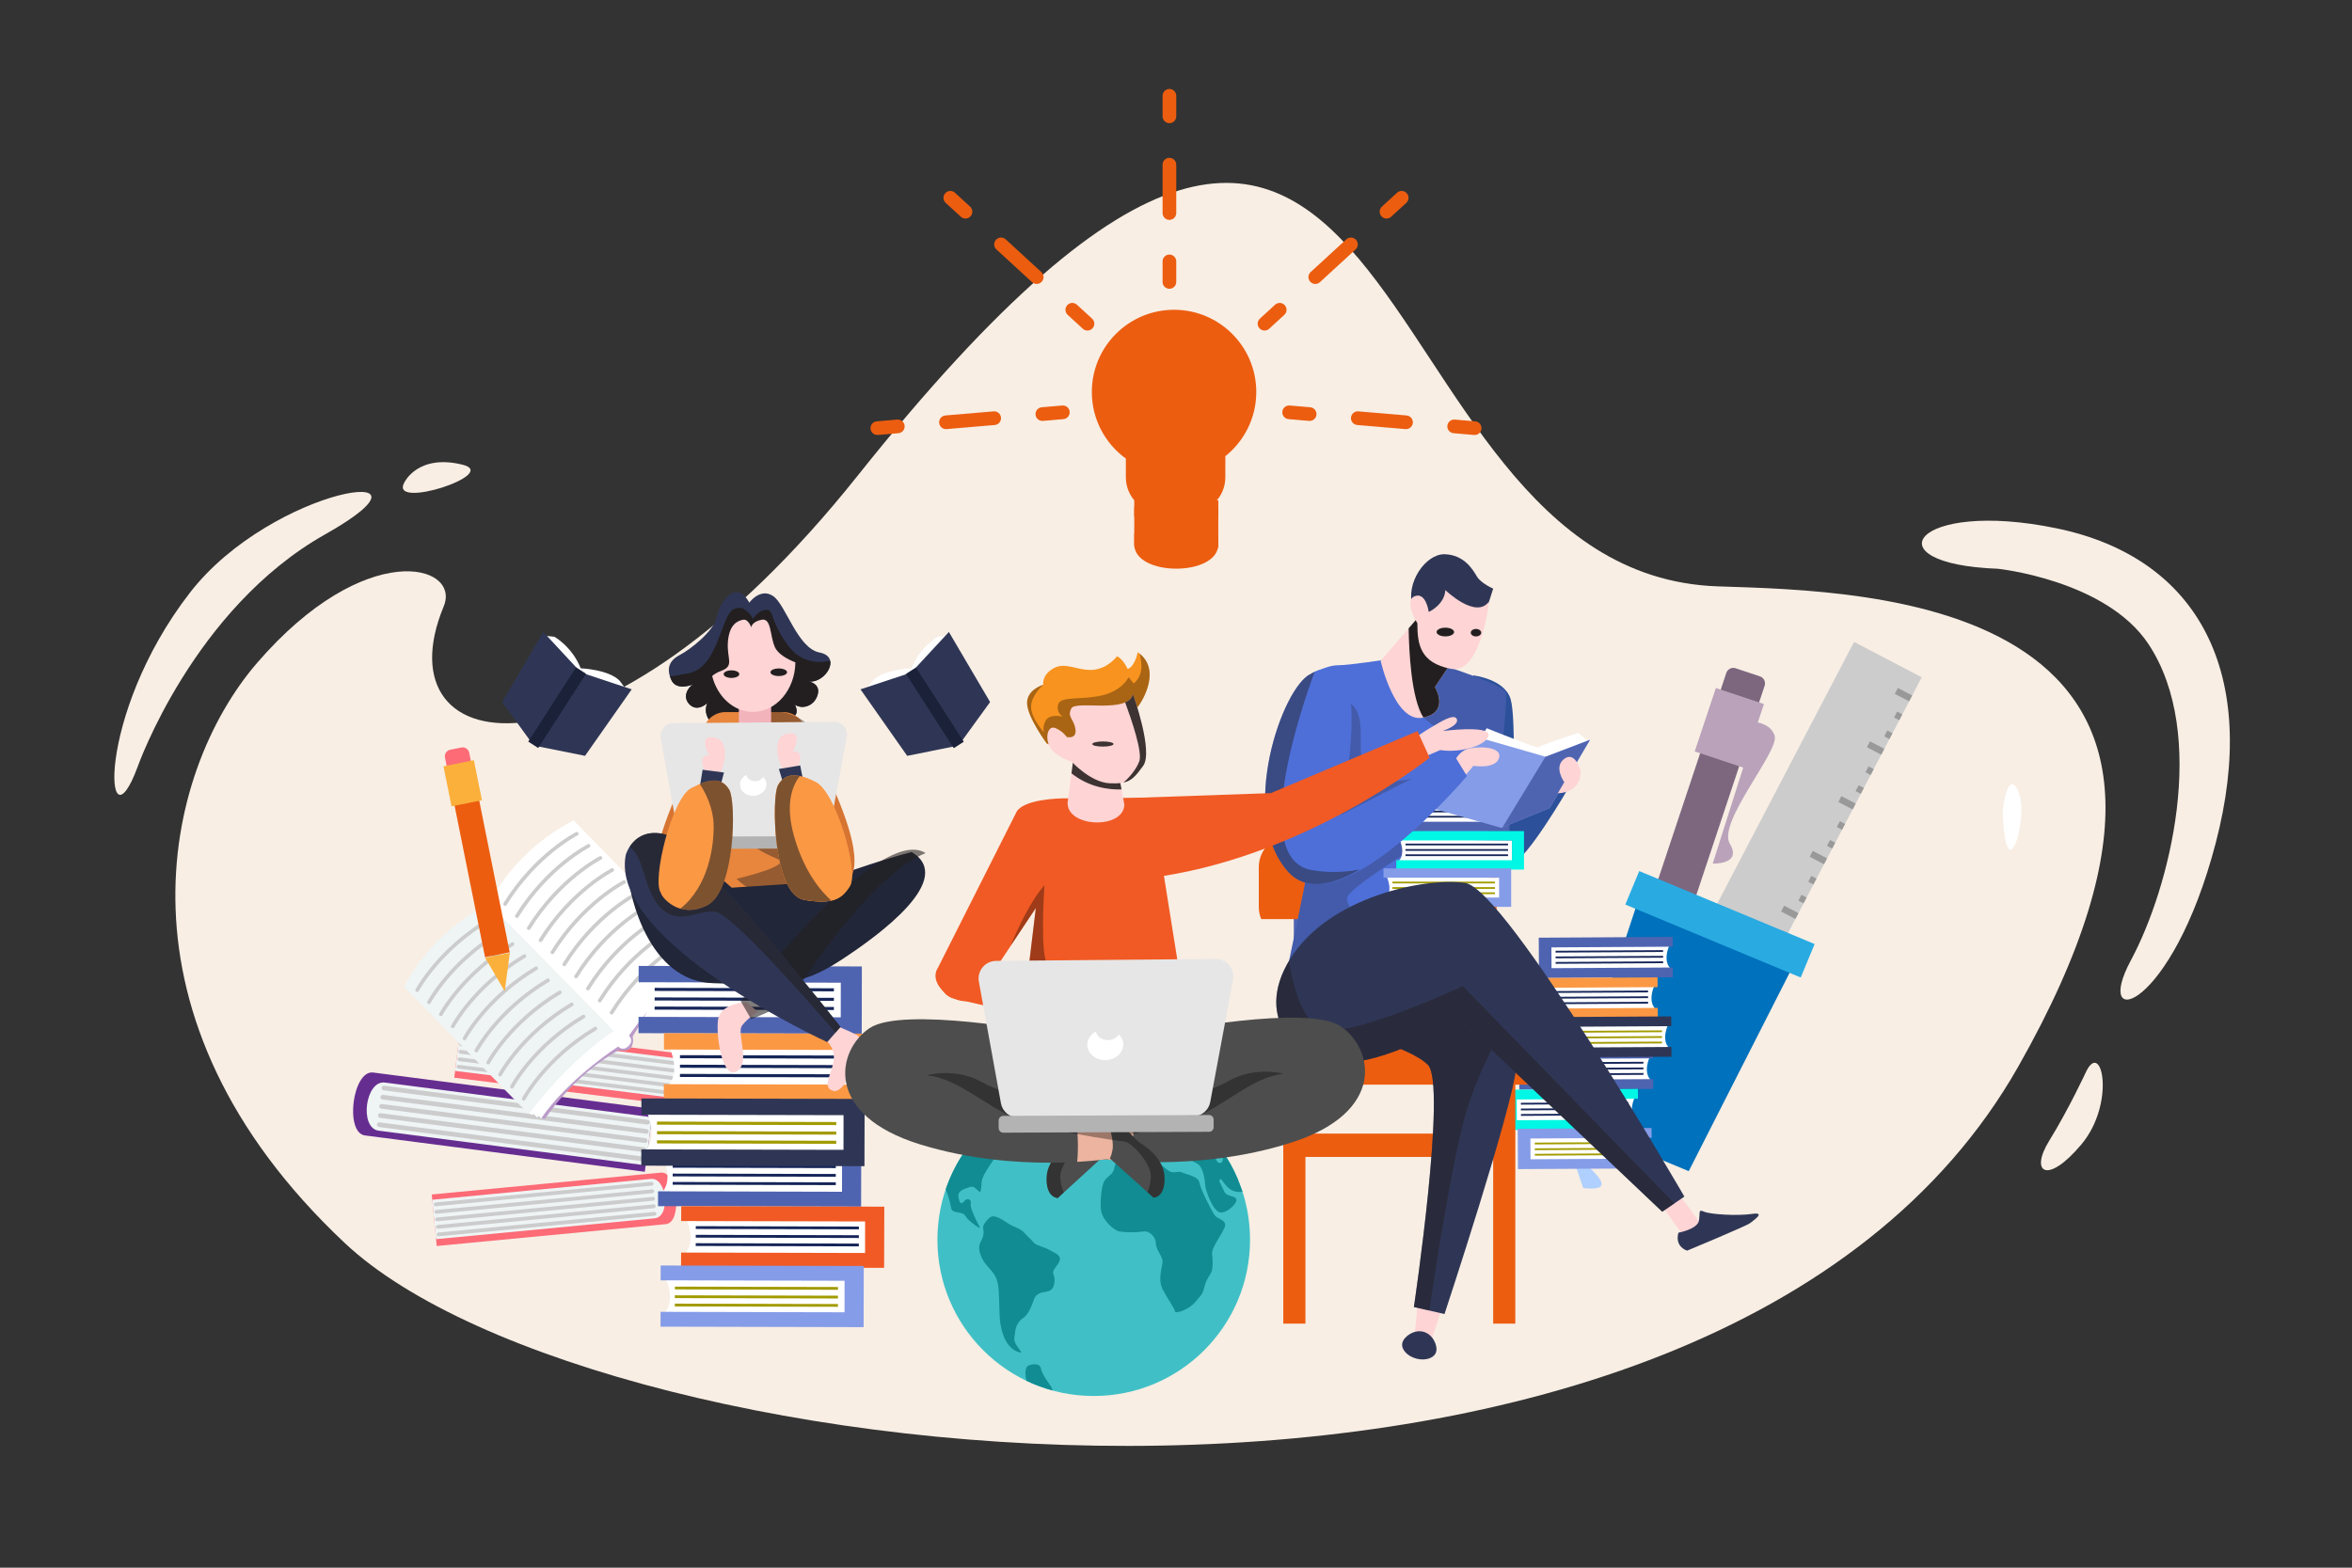 <?xml version="1.0" encoding="utf-8"?>
<!-- Generator: Adobe Illustrator 24.0.1, SVG Export Plug-In . SVG Version: 6.00 Build 0)  -->
<svg version="1.1" xmlns="http://www.w3.org/2000/svg" xmlns:xlink="http://www.w3.org/1999/xlink" x="0px" y="0px"
	 viewBox="0 0 750 500" style="enable-background:new 0 0 750 500;" xml:space="preserve">
<rect x="0" y="0" width="750" height="500" fill="#333333" stroke="none"/>
<style type="text/css">
	.st0{fill-rule:evenodd;clip-rule:evenodd;fill:#F8EEE4;}
	.st1{fill-rule:evenodd;clip-rule:evenodd;fill:#FFFFFF;}
	.st2{fill:#CCCCCC;}
	.st3{clip-path:url(#SVGID_2_);}
	.st4{fill:#999999;}
	.st5{fill:#B9A2BA;}
	.st6{fill:#7D677F;}
	.st7{fill:#0071BC;}
	.st8{fill:#29ABE2;}
	.st9{fill:#B0D0FF;}
	.st10{fill:#FFFFFF;}
	.st11{fill:#4F64B1;}
	.st12{fill:#CAE0FF;}
	.st13{fill:#162659;}
	.st14{fill:#A29B00;}
	.st15{fill:#00F7E5;}
	.st16{fill:#859CE8;}
	.st17{fill:#FFFFFF;stroke:#231F20;stroke-width:0.236;stroke-miterlimit:10;}
	.st18{fill:#FB9844;}
	.st19{fill:#2F3655;}
	.st20{fill:#662D91;}
	.st21{fill:#EFF4F4;}
	.st22{fill:#FC6B76;}
	.st23{fill:#BA9BC9;}
	.st24{fill:#FBB03B;}
	.st25{fill:#EC5D10;}
	.st26{fill:#FED4D5;}
	.st27{fill:#2C5099;}
	.st28{fill:#4E6FD8;}
	.st29{opacity:0.25;}
	.st30{fill:#231F20;}
	.st31{fill:#FFFFFF;stroke:#231F20;stroke-width:0.261;stroke-miterlimit:10;}
	.st32{opacity:0.46;fill:#231F20;}
	.st33{fill:#F15A24;}
	.st34{fill:#FFFFFF;stroke:#231F20;stroke-width:0.268;stroke-miterlimit:10;}
	.st35{fill:#E8863D;}
	.st36{opacity:0.41;fill:#231F20;}
	.st37{fill:#212638;}
	.st38{opacity:0.58;fill:#231F20;}
	.st39{fill:#D67432;}
	.st40{fill:#F2B3BB;}
	.st41{fill:#E6E6E6;}
	.st42{fill:#B3B3B3;}
	.st43{fill:#1A2138;}
	.st44{fill:#40C0C6;}
	.st45{fill:#108C92;}
	.st46{fill:#4D4D4D;}
	.st47{fill:#EDB49F;}
	.st48{opacity:0.34;}
	.st49{fill:#F7931E;}
	.st50{opacity:0.32;}
	.st51{opacity:0.76;}
</style>
<g id="BACKGROUND">
	<g>
		<g>
			<g>
				<path class="st0" d="M141.49,193.4c5.6-13.52-25.04-21.87-59.48,17.99C51.84,246.32,33.49,324.67,110,396.51
					c80.47,75.55,436.15,115.34,533.56-56.3c85-149.78-47.3-151.6-95.67-153.19c-120.59-3.97-93.31-262.64-274.44-35.26
					C191.39,254.78,120.62,243.77,141.49,193.4z"/>
			</g>
			<path class="st0" d="M591.71,356.22c0,0,32.54-31.43,43.2-67.74c10.3-35.06,14.15,25.18-29.03,75.17
				C562.69,413.64,576.12,374.63,591.71,356.22z"/>
			<g>
				<path class="st0" d="M637.09,181.4c0,0,34.48,3.62,48,24.01c19.14,28.89,6.83,77.76-5.61,100.89
					c-12.44,23.13,13.11,16.13,27.09-37.53c13.98-53.66-5.2-90.83-50.73-100.26C610.31,159.07,596.08,179.92,637.09,181.4z"/>
			</g>
			<path class="st0" d="M665.27,341.68c0,0-5.57,12.05-11.83,22.17c-6.26,10.11-0.7,14.22,10.26,1.16
				C674.66,351.94,670.29,331.58,665.27,341.68z"/>
			<path class="st0" d="M43.89,244.56c0,0,17.74-50.46,59.82-74.15c42.09-23.7-16.75-15.45-43.13,18.6
				C30.07,228.4,33.46,272.87,43.89,244.56z"/>
			<path class="st0" d="M128.93,153.89c0,0,4.3-9.23,18.61-5.67C159.61,151.23,123.98,162.79,128.93,153.89z"/>
		</g>
	</g>
	<path class="st1" d="M643.06,268.12c0,0,3.19-10,0.33-16.11c-2.86-6.1-5.01,4.29-4.72,8.87S639.95,276.13,643.06,268.12z"/>
</g>
<g id="OBJECT">
	<g>
		<g>
			
				<rect x="555.25" y="202.08" transform="matrix(0.886 0.463 -0.463 0.886 192.826 -231.392)" class="st2" width="24.36" height="149.48"/>
			<g>
				<defs>
					
						<rect id="SVGID_1_" x="555.25" y="202.08" transform="matrix(0.886 0.463 -0.463 0.886 192.826 -231.392)" width="24.36" height="149.48"/>
				</defs>
				<clipPath id="SVGID_2_">
					<use xlink:href="#SVGID_1_"  style="overflow:visible;"/>
				</clipPath>
				<g class="st3">
					
						<rect x="604.21" y="221.76" transform="matrix(0.886 0.463 -0.463 0.886 172.535 -256.801)" class="st4" width="9.6" height="2.11"/>
					
						<rect x="595.31" y="238.78" transform="matrix(0.886 0.463 -0.463 0.886 179.409 -250.74)" class="st4" width="9.6" height="2.11"/>
					
						<rect x="603.97" y="229.3" transform="matrix(0.886 0.463 -0.463 0.886 176.003 -255.833)" class="st4" width="9.6" height="2.11"/>
					
						<rect x="600.83" y="235.32" transform="matrix(0.886 0.463 -0.463 0.886 178.434 -253.69)" class="st4" width="9.6" height="2.11"/>
					
						<rect x="586.18" y="256.25" transform="matrix(0.886 0.463 -0.463 0.886 186.465 -244.524)" class="st4" width="9.6" height="2.11"/>
					
						<rect x="594.84" y="246.77" transform="matrix(0.886 0.463 -0.463 0.886 183.056 -249.614)" class="st4" width="9.6" height="2.11"/>
					
						<rect x="591.69" y="252.79" transform="matrix(0.886 0.463 -0.463 0.886 185.487 -247.471)" class="st4" width="9.6" height="2.11"/>
					
						<rect x="577.05" y="273.72" transform="matrix(0.886 0.463 -0.463 0.886 193.518 -238.305)" class="st4" width="9.6" height="2.11"/>
					
						<rect x="585.71" y="264.24" transform="matrix(0.886 0.463 -0.463 0.886 190.107 -243.394)" class="st4" width="9.6" height="2.11"/>
					
						<rect x="582.56" y="270.26" transform="matrix(0.886 0.463 -0.463 0.886 192.541 -241.252)" class="st4" width="9.6" height="2.11"/>
					
						<rect x="567.92" y="291.19" transform="matrix(0.886 0.463 -0.463 0.886 200.572 -232.086)" class="st4" width="9.6" height="2.11"/>
					
						<rect x="576.58" y="281.7" transform="matrix(0.886 0.463 -0.463 0.886 197.163 -237.177)" class="st4" width="9.6" height="2.11"/>
					
						<rect x="573.43" y="287.72" transform="matrix(0.886 0.463 -0.463 0.886 199.592 -235.032)" class="st4" width="9.6" height="2.11"/>
					
						<rect x="558.79" y="308.65" transform="matrix(0.886 0.463 -0.463 0.886 207.625 -225.868)" class="st4" width="9.6" height="2.11"/>
					
						<rect x="567.44" y="299.17" transform="matrix(0.886 0.463 -0.463 0.886 204.217 -230.958)" class="st4" width="9.6" height="2.11"/>
					
						<rect x="564.3" y="305.19" transform="matrix(0.886 0.463 -0.463 0.886 206.648 -228.815)" class="st4" width="9.6" height="2.11"/>
					
						<rect x="549.65" y="326.12" transform="matrix(0.886 0.463 -0.463 0.886 214.679 -219.649)" class="st4" width="9.6" height="2.11"/>
					
						<rect x="558.31" y="316.64" transform="matrix(0.886 0.463 -0.463 0.886 211.271 -224.74)" class="st4" width="9.6" height="2.11"/>
					
						<rect x="555.17" y="322.66" transform="matrix(0.886 0.463 -0.463 0.886 213.702 -222.596)" class="st4" width="9.6" height="2.11"/>
					
						<rect x="540.52" y="343.59" transform="matrix(0.886 0.463 -0.463 0.886 221.733 -213.43)" class="st4" width="9.6" height="2.11"/>
					
						<rect x="549.18" y="334.11" transform="matrix(0.886 0.463 -0.463 0.886 218.324 -218.521)" class="st4" width="9.6" height="2.11"/>
					
						<rect x="546.03" y="340.13" transform="matrix(0.886 0.463 -0.463 0.886 220.755 -216.377)" class="st4" width="9.6" height="2.11"/>
				</g>
			</g>
		</g>
		<g>
			<polygon class="st5" points="516.48,316.64 516.63,336.94 528.93,320.79 			"/>
			<path class="st6" d="M554.49,235.96l-7.79-2.6c-1.22-0.41-1.88-1.74-1.48-2.96l5.26-15.79c0.41-1.22,1.74-1.88,2.96-1.48
				l7.79,2.6c1.22,0.41,1.88,1.74,1.48,2.96l-5.26,15.79C557.04,235.71,555.71,236.37,554.49,235.96z"/>
			
				<rect x="530.23" y="231.94" transform="matrix(0.949 0.316 -0.316 0.949 114.949 -155.536)" class="st6" width="13.12" height="89.06"/>
			<path class="st5" d="M551.59,269.07c-4.04-6.76,15.81-29.45,14.31-34.39c-0.82-2.71-3.31-3.81-5.38-4.26l1.96-5.87l-15.33-5.11
				l-6.74,20.22l15.33,5.11l0.11,0.11l-9.7,30.55C546.15,275.44,555.63,275.83,551.59,269.07z"/>
		</g>
		<polygon class="st7" points="538.5,373.53 499.28,357.21 525.07,278.98 575.83,300.11 		"/>
		
			<rect x="518.22" y="289.22" transform="matrix(0.923 0.384 -0.384 0.923 155.46 -188.118)" class="st8" width="60.6" height="11.56"/>
	</g>
	<path id="XMLID_562_" class="st9" d="M509.18,378.94c4.43-0.83-1.68-6.38-7.78-11.01c1,3.75,2.15,7.42,3.47,10.99
		C506.6,379.11,508.1,379.15,509.18,378.94z"/>
	<g id="XMLID_534_">
		<path id="XMLID_561_" class="st10" d="M525.6,362.51c0,0-2.31,4.89,0.53,7.5l-38.21,0.12l0.08-7.02L525.6,362.51z"/>
		<path id="XMLID_560_" class="st10" d="M526.04,337.16c0,0-2.31,4.89,0.53,7.5l-38.21,0.12l0.08-7.02L526.04,337.16z"/>
		<polygon id="XMLID_559_" class="st11" points="527.09,334.43 527.11,337.55 488.44,337.77 488.48,344.4 527.15,344.17 
			527.17,347.29 484.48,347.54 484.48,347.42 484.46,344.42 484.42,337.79 484.4,334.67 		"/>
		<g id="XMLID_556_">
			<line id="XMLID_558_" class="st12" x1="524.05" y1="338.93" x2="489.76" y2="339.13"/>
			
				<rect id="XMLID_557_" x="489.76" y="338.74" transform="matrix(1 -5.740209e-03 5.740209e-03 1 -1.938 2.915)" class="st13" width="34.28" height="0.58"/>
		</g>
		<g id="XMLID_553_">
			<line id="XMLID_555_" class="st12" x1="524.06" y1="340.76" x2="489.77" y2="340.95"/>
			
				<rect id="XMLID_554_" x="489.77" y="340.56" transform="matrix(1 -5.740209e-03 5.740209e-03 1 -1.948 2.915)" class="st13" width="34.28" height="0.58"/>
		</g>
		<g id="XMLID_547_">
			<line id="XMLID_552_" class="st12" x1="524.07" y1="342.51" x2="489.78" y2="342.71"/>
			
				<rect id="XMLID_551_" x="489.78" y="342.32" transform="matrix(1 -5.740192e-03 5.740192e-03 1 -1.958 2.916)" class="st13" width="34.28" height="0.58"/>
			
				<rect id="XMLID_550_" x="489.4" y="364.32" transform="matrix(1 -5.740192e-03 5.740192e-03 1 -2.085 2.914)" class="st14" width="34.28" height="0.58"/>
			
				<rect id="XMLID_549_" x="489.41" y="366.15" transform="matrix(1 -5.740192e-03 5.740192e-03 1 -2.095 2.914)" class="st14" width="34.28" height="0.58"/>
			
				<rect id="XMLID_548_" x="489.42" y="367.9" transform="matrix(1 -5.740192e-03 5.740192e-03 1 -2.105 2.914)" class="st14" width="34.28" height="0.58"/>
		</g>
		<path id="XMLID_546_" class="st10" d="M521.24,350.06c0,0-2.31,4.89,0.53,7.5l-38.21,0.12l0.08-7.02L521.24,350.06z"/>
		<polygon id="XMLID_545_" class="st15" points="522.29,347.32 522.31,350.44 483.64,350.66 483.68,357.29 522.35,357.07 
			522.37,360.19 479.68,360.43 479.68,360.31 479.66,357.31 479.62,350.69 479.6,347.57 		"/>
		<g id="XMLID_543_">
			
				<rect id="XMLID_544_" x="484.96" y="351.63" transform="matrix(1 -5.740192e-03 5.740192e-03 1 -2.012 2.888)" class="st13" width="34.28" height="0.58"/>
		</g>
		<g id="XMLID_541_">
			
				<rect id="XMLID_542_" x="484.97" y="353.46" transform="matrix(1 -5.740192e-03 5.740192e-03 1 -2.022 2.888)" class="st13" width="34.28" height="0.58"/>
		</g>
		<g id="XMLID_539_">
			
				<rect id="XMLID_540_" x="484.98" y="355.21" transform="matrix(1 -5.740209e-03 5.740209e-03 1 -2.032 2.888)" class="st13" width="34.28" height="0.58"/>
		</g>
		<polygon id="XMLID_538_" class="st16" points="526.65,359.77 526.67,362.89 488,363.11 488.04,369.74 526.71,369.52 
			526.73,372.64 484.04,372.88 484.04,372.76 484.02,369.76 483.98,363.14 483.96,360.02 		"/>
		<path id="XMLID_537_" class="st17" d="M523.61,364.27"/>
		<path id="XMLID_536_" class="st17" d="M523.62,366.1"/>
		<path id="XMLID_535_" class="st17" d="M523.63,367.86"/>
	</g>
	<g id="XMLID_506_">
		<path id="XMLID_533_" class="st10" d="M531.87,326.9c0,0-2.31,4.89,0.53,7.5l-38.21,0.12l0.08-7.02L531.87,326.9z"/>
		<path id="XMLID_532_" class="st10" d="M532.31,301.56c0,0-2.31,4.89,0.53,7.5l-38.21,0.12l0.08-7.02L532.31,301.56z"/>
		<polygon id="XMLID_531_" class="st11" points="533.36,298.82 533.38,301.94 494.71,302.16 494.75,308.79 533.42,308.57 
			533.44,311.69 490.75,311.93 490.75,311.81 490.73,308.82 490.69,302.19 490.67,299.07 		"/>
		<g id="XMLID_528_">
			<line id="XMLID_530_" class="st12" x1="530.32" y1="303.32" x2="496.03" y2="303.52"/>
			
				<rect id="XMLID_529_" x="496.03" y="303.13" transform="matrix(1 -5.740209e-03 5.740209e-03 1 -1.733 2.951)" class="st13" width="34.28" height="0.58"/>
		</g>
		<g id="XMLID_525_">
			<line id="XMLID_527_" class="st12" x1="530.33" y1="305.15" x2="496.04" y2="305.35"/>
			
				<rect id="XMLID_526_" x="496.04" y="304.96" transform="matrix(1 -5.740192e-03 5.740192e-03 1 -1.744 2.951)" class="st13" width="34.28" height="0.58"/>
		</g>
		<g id="XMLID_519_">
			<line id="XMLID_524_" class="st12" x1="530.34" y1="306.91" x2="496.05" y2="307.1"/>
			
				<rect id="XMLID_523_" x="496.05" y="306.71" transform="matrix(1 -5.740192e-03 5.740192e-03 1 -1.754 2.951)" class="st13" width="34.28" height="0.58"/>
			
				<rect id="XMLID_522_" x="495.67" y="328.72" transform="matrix(1 -5.740192e-03 5.740192e-03 1 -1.88 2.949)" class="st14" width="34.28" height="0.58"/>
			
				<rect id="XMLID_521_" x="495.68" y="330.55" transform="matrix(1 -5.740192e-03 5.740192e-03 1 -1.891 2.949)" class="st14" width="34.28" height="0.58"/>
			
				<rect id="XMLID_520_" x="495.69" y="332.3" transform="matrix(1 -5.740192e-03 5.740192e-03 1 -1.901 2.949)" class="st14" width="34.28" height="0.58"/>
		</g>
		<path id="XMLID_518_" class="st10" d="M527.51,314.45c0,0-2.31,4.89,0.53,7.5l-38.21,0.12l0.08-7.02L527.51,314.45z"/>
		<polygon id="XMLID_517_" class="st18" points="528.56,311.72 528.58,314.84 489.91,315.06 489.95,321.69 528.62,321.46 
			528.64,324.58 485.95,324.83 485.95,324.71 485.93,321.71 485.89,315.08 485.87,311.96 		"/>
		<g id="XMLID_515_">
			
				<rect id="XMLID_516_" x="491.23" y="316.02" transform="matrix(1 -5.740192e-03 5.740192e-03 1 -1.807 2.923)" class="st13" width="34.28" height="0.58"/>
		</g>
		<g id="XMLID_513_">
			
				<rect id="XMLID_514_" x="491.24" y="317.85" transform="matrix(1 -5.740192e-03 5.740192e-03 1 -1.818 2.924)" class="st13" width="34.28" height="0.58"/>
		</g>
		<g id="XMLID_511_">
			
				<rect id="XMLID_512_" x="491.25" y="319.61" transform="matrix(1 -5.740192e-03 5.740192e-03 1 -1.828 2.924)" class="st13" width="34.28" height="0.58"/>
		</g>
		<polygon id="XMLID_510_" class="st19" points="532.92,324.17 532.94,327.29 494.27,327.51 494.31,334.14 532.98,333.92 
			533,337.03 490.31,337.28 490.31,337.16 490.29,334.16 490.25,327.53 490.23,324.41 		"/>
		<path id="XMLID_509_" class="st17" d="M529.88,328.67"/>
		<path id="XMLID_508_" class="st17" d="M529.89,330.5"/>
		<path id="XMLID_507_" class="st17" d="M529.9,332.25"/>
	</g>
	<g>
		<g>
			<path class="st20" d="M205.62,373.73l-89.23-11.59c-6.55-0.85-3.94-20.92,2.61-20.07l89.23,11.59L205.62,373.73z"/>
			<path class="st21" d="M205.89,371.68l-85.15-11.06c-6.25-0.81-4.26-16.16,1.99-15.35l85.15,11.06L205.89,371.68z"/>
			<path class="st2" d="M206.42,358.67l-84.08-10.92c-0.4-0.05-0.69-0.42-0.64-0.83l0,0c0.05-0.4,0.42-0.69,0.82-0.64l84.08,10.92
				c0.4,0.05,0.69,0.42,0.64,0.83l0,0C207.19,358.43,206.82,358.72,206.42,358.67z"/>
			<path class="st2" d="M206.04,361.59l-84.08-10.92c-0.4-0.05-0.69-0.42-0.64-0.83l0,0c0.05-0.4,0.42-0.69,0.82-0.64l84.08,10.92
				c0.4,0.05,0.69,0.42,0.64,0.83l0,0C206.81,361.36,206.44,361.64,206.04,361.59z"/>
			<path class="st2" d="M205.66,364.51l-84.08-10.92c-0.4-0.05-0.69-0.42-0.64-0.83l0,0c0.05-0.4,0.42-0.69,0.83-0.64l84.08,10.92
				c0.4,0.05,0.69,0.42,0.64,0.83l0,0C206.43,364.28,206.06,364.57,205.66,364.51z"/>
			<path class="st2" d="M205.28,367.44l-84.08-10.92c-0.4-0.05-0.69-0.42-0.64-0.83l0,0c0.05-0.4,0.42-0.69,0.83-0.64l84.08,10.92
				c0.4,0.05,0.69,0.42,0.64,0.83l0,0C206.05,367.2,205.68,367.49,205.28,367.44z"/>
			<path class="st2" d="M204.9,370.36l-84.08-10.92c-0.4-0.05-0.69-0.42-0.64-0.83l0,0c0.05-0.4,0.42-0.69,0.82-0.64l84.08,10.92
				c0.4,0.05,0.69,0.42,0.64,0.82l0,0C205.68,370.13,205.3,370.41,204.9,370.36z"/>
		</g>
		<g>
			<path class="st22" d="M146.88,327.35l72.85,9.02c5.35,0.66,3.32,17.05-2.03,16.38l-72.85-9.02L146.88,327.35z"/>
			<path class="st21" d="M146.68,329.02l69.53,8.6c5.1,0.63,3.55,13.16-1.55,12.53l-69.53-8.6L146.68,329.02z"/>
			<path class="st2" d="M146.31,339.64l68.65,8.5c0.33,0.04,0.56,0.34,0.52,0.67l0,0c-0.04,0.33-0.34,0.56-0.67,0.52l-68.65-8.5
				c-0.33-0.04-0.56-0.34-0.52-0.67l0,0C145.68,339.84,145.98,339.6,146.31,339.64z"/>
			<path class="st2" d="M146.6,337.26l68.65,8.5c0.33,0.04,0.56,0.34,0.52,0.67l0,0c-0.04,0.33-0.34,0.56-0.67,0.52l-68.65-8.5
				c-0.33-0.04-0.56-0.34-0.52-0.67l0,0C145.97,337.45,146.27,337.22,146.6,337.26z"/>
			<path class="st2" d="M146.9,334.87l68.65,8.5c0.33,0.04,0.56,0.34,0.52,0.67l0,0c-0.04,0.33-0.34,0.56-0.67,0.52l-68.65-8.5
				c-0.33-0.04-0.56-0.34-0.52-0.67l0,0C146.27,335.06,146.57,334.83,146.9,334.87z"/>
			<path class="st2" d="M147.19,332.48l68.65,8.5c0.33,0.04,0.56,0.34,0.52,0.67l0,0c-0.04,0.33-0.34,0.56-0.67,0.52l-68.65-8.5
				c-0.33-0.04-0.56-0.34-0.52-0.67l0,0C146.56,332.68,146.86,332.44,147.19,332.48z"/>
			<path class="st2" d="M147.49,330.09l68.65,8.5c0.33,0.04,0.56,0.34,0.52,0.67l0,0c-0.04,0.33-0.34,0.56-0.67,0.52l-68.65-8.5
				c-0.33-0.04-0.56-0.34-0.52-0.67l0,0C146.86,330.29,147.16,330.05,147.49,330.09z"/>
		</g>
		<g>
			<path class="st22" d="M137.68,380.97l73.08-6.97c5.36-0.51,6.93,15.92,1.57,16.43l-73.08,6.97L137.68,380.97z"/>
			<path class="st21" d="M137.84,382.65l69.74-6.65c5.12-0.49,6.32,12.08,1.2,12.57l-69.74,6.65L137.84,382.65z"/>
			<path class="st2" d="M139.78,393.1l68.87-6.57c0.33-0.03,0.62,0.21,0.66,0.54l0,0c0.03,0.33-0.21,0.62-0.54,0.66l-68.87,6.57
				c-0.33,0.03-0.62-0.21-0.66-0.54l0,0C139.2,393.42,139.45,393.13,139.78,393.1z"/>
			<path class="st2" d="M139.55,390.7l68.87-6.57c0.33-0.03,0.62,0.21,0.66,0.54l0,0c0.03,0.33-0.21,0.62-0.54,0.66l-68.87,6.57
				c-0.33,0.03-0.62-0.21-0.66-0.54l0,0C138.98,391.03,139.22,390.73,139.55,390.7z"/>
			<path class="st2" d="M139.32,388.31l68.87-6.57c0.33-0.03,0.62,0.21,0.66,0.54l0,0c0.03,0.33-0.21,0.62-0.54,0.66l-68.87,6.57
				c-0.33,0.03-0.62-0.21-0.66-0.54l0,0C138.75,388.63,138.99,388.34,139.32,388.31z"/>
			<path class="st2" d="M139.09,385.91l68.87-6.57c0.33-0.03,0.62,0.21,0.66,0.54l0,0c0.03,0.33-0.21,0.62-0.54,0.66l-68.87,6.57
				c-0.33,0.03-0.62-0.21-0.66-0.54l0,0C138.52,386.24,138.76,385.95,139.09,385.91z"/>
			<path class="st2" d="M138.86,383.52l68.87-6.57c0.33-0.03,0.62,0.21,0.66,0.54l0,0c0.03,0.33-0.21,0.62-0.54,0.66l-68.87,6.57
				c-0.33,0.03-0.62-0.21-0.66-0.54l0,0C138.29,383.85,138.53,383.55,138.86,383.52z"/>
		</g>
		<g>
			<path class="st23" d="M172.61,356.71l1.21,0.11c0,0,8.83-13.85,23.56-21.92c0,0,1.85,0.66,3.73-0.54l-1.88-1.92l-2.35-0.21
				c0,0-10.01,7.95-13.61,11.96c-3.6,4.01-9.28,9.75-9.28,9.75L172.61,356.71z"/>
			<path class="st23" d="M224.02,306.31l0.09,1.21c0,0-14.03,8.55-22.39,23.12c0,0,0.62,1.86-0.61,3.72l-1.88-1.92l-0.17-2.36
				c0,0,8.14-9.85,12.23-13.37c4.08-3.52,9.93-9.09,9.93-9.09L224.02,306.31z"/>
			<path class="st10" d="M168.14,354.27l1.36,1.39l0.53-0.52l1.23,1.26l0.53-0.52l0.81,0.83c0,0,6.83-11.12,25.19-23.4l-2.15-4.51
				l-9.79,5.18L168.14,354.27z"/>
			<path class="st10" d="M221.34,302.11l1.36,1.39l-0.53,0.52l1.23,1.26l-0.53,0.52l0.81,0.83c0,0-11.25,6.61-23.89,24.73
				l-4.47-2.24l5.38-9.69L221.34,302.11z"/>
			<path class="st10" d="M200.67,333.33l-0.58,0.57c-0.79,0.78-2.07,0.76-2.85-0.03l-4.71-4.81c-0.78-0.79-0.76-2.07,0.03-2.85
				l0.58-0.57c0.79-0.78,2.07-0.76,2.85,0.03l4.71,4.81C201.47,331.27,201.46,332.56,200.67,333.33z"/>
			<path class="st10" d="M222.71,302.27c-10.83,8.1-19.85,16.95-27.06,26.53l-39.81-40.61c6.34-11.58,15.36-20.43,27.06-26.53
				L222.71,302.27z"/>
			<path class="st21" d="M168.59,355.33c7.81-10.35,16.75-19.29,27.06-26.53l-39.81-40.61c-11.71,6.11-20.73,14.95-27.06,26.53
				L168.59,355.33z"/>
			<g>
				<path class="st2" d="M156.29,293.82c-0.03,0.03-0.07,0.06-0.11,0.08c-15.79,9.38-22.57,22.05-22.64,22.18
					c-0.15,0.28-0.5,0.39-0.78,0.24c-0.28-0.15-0.39-0.5-0.24-0.78c0.07-0.13,6.98-13.08,23.07-22.64c0.28-0.16,0.63-0.07,0.79,0.2
					C156.52,293.34,156.48,293.63,156.29,293.82z"/>
			</g>
			<g>
				<path class="st2" d="M160.06,297.67c-0.03,0.03-0.07,0.06-0.11,0.08c-15.79,9.38-22.57,22.05-22.64,22.18
					c-0.15,0.28-0.5,0.39-0.78,0.24c-0.28-0.15-0.39-0.5-0.24-0.78c0.07-0.13,6.98-13.08,23.07-22.64c0.28-0.16,0.63-0.07,0.79,0.2
					C160.3,297.19,160.25,297.48,160.06,297.67z"/>
			</g>
			<g>
				<path class="st2" d="M163.84,301.52c-0.03,0.03-0.07,0.06-0.11,0.08c-15.79,9.38-22.57,22.05-22.64,22.18
					c-0.15,0.28-0.5,0.39-0.78,0.24c-0.28-0.15-0.39-0.5-0.24-0.78c0.07-0.13,6.98-13.08,23.07-22.64c0.28-0.16,0.63-0.07,0.79,0.2
					C164.07,301.04,164.03,301.33,163.84,301.52z"/>
			</g>
			<g>
				<path class="st2" d="M167.61,305.37c-0.03,0.03-0.07,0.06-0.11,0.08c-15.79,9.38-22.57,22.05-22.64,22.18
					c-0.15,0.28-0.5,0.39-0.78,0.24c-0.28-0.15-0.39-0.5-0.24-0.78c0.07-0.13,6.98-13.08,23.07-22.64c0.28-0.16,0.63-0.07,0.79,0.2
					C167.84,304.89,167.8,305.18,167.61,305.37z"/>
			</g>
			<g>
				<path class="st2" d="M171.39,309.22c-0.03,0.03-0.07,0.06-0.11,0.08c-15.79,9.38-22.57,22.05-22.64,22.18
					c-0.15,0.28-0.5,0.39-0.78,0.24c-0.28-0.15-0.39-0.5-0.24-0.78c0.07-0.13,6.98-13.08,23.07-22.64c0.28-0.16,0.63-0.07,0.79,0.2
					C171.62,308.74,171.57,309.03,171.39,309.22z"/>
			</g>
			<g>
				<path class="st2" d="M175.16,313.07c-0.03,0.03-0.07,0.06-0.11,0.08c-15.79,9.38-22.57,22.05-22.64,22.18
					c-0.15,0.28-0.5,0.39-0.78,0.24c-0.28-0.15-0.39-0.5-0.24-0.78c0.07-0.13,6.98-13.08,23.07-22.64c0.28-0.16,0.63-0.07,0.79,0.2
					C175.39,312.59,175.35,312.88,175.16,313.07z"/>
			</g>
			<g>
				<path class="st2" d="M178.94,316.92c-0.03,0.03-0.07,0.06-0.11,0.08c-15.79,9.38-22.57,22.05-22.64,22.18
					c-0.15,0.28-0.5,0.39-0.78,0.24c-0.28-0.15-0.39-0.5-0.24-0.78c0.07-0.13,6.98-13.08,23.07-22.64c0.28-0.16,0.63-0.07,0.79,0.2
					C179.17,316.44,179.12,316.73,178.94,316.92z"/>
			</g>
			<g>
				<path class="st2" d="M182.71,320.77c-0.03,0.03-0.07,0.06-0.11,0.08c-15.79,9.38-22.57,22.05-22.64,22.18
					c-0.15,0.28-0.5,0.39-0.78,0.24c-0.28-0.15-0.39-0.5-0.24-0.78c0.07-0.13,6.98-13.08,23.07-22.64c0.28-0.16,0.63-0.07,0.79,0.2
					C182.94,320.29,182.9,320.58,182.71,320.77z"/>
			</g>
			<g>
				<path class="st2" d="M186.49,324.62c-0.03,0.03-0.07,0.06-0.11,0.08c-15.79,9.38-22.57,22.05-22.64,22.18
					c-0.15,0.28-0.5,0.39-0.78,0.24c-0.28-0.15-0.39-0.5-0.24-0.78c0.07-0.13,6.98-13.08,23.07-22.64c0.28-0.16,0.63-0.07,0.79,0.2
					C186.72,324.14,186.67,324.43,186.49,324.62z"/>
			</g>
			<g>
				<path class="st2" d="M190.26,328.47c-0.03,0.03-0.07,0.06-0.11,0.08c-15.79,9.38-22.57,22.05-22.64,22.18
					c-0.15,0.28-0.5,0.39-0.78,0.24c-0.28-0.15-0.39-0.5-0.24-0.78c0.07-0.13,6.98-13.08,23.07-22.64c0.28-0.16,0.63-0.07,0.79,0.2
					C190.49,327.99,190.45,328.28,190.26,328.47z"/>
			</g>
			<g>
				<path class="st2" d="M161.46,288.75c0.03-0.03,0.06-0.07,0.09-0.11c9.69-15.6,22.49-22.13,22.62-22.19
					c0.29-0.14,0.4-0.49,0.26-0.78c-0.14-0.29-0.49-0.4-0.78-0.26c-0.13,0.07-13.22,6.72-23.09,22.62c-0.17,0.27-0.09,0.63,0.19,0.8
					C160.98,288.97,161.27,288.93,161.46,288.75z"/>
			</g>
			<g>
				<path class="st2" d="M165.23,292.6c0.03-0.03,0.06-0.07,0.09-0.11c9.69-15.6,22.49-22.13,22.62-22.19
					c0.29-0.14,0.4-0.49,0.26-0.78c-0.14-0.29-0.49-0.4-0.78-0.26c-0.13,0.07-13.22,6.72-23.09,22.62c-0.17,0.27-0.09,0.63,0.19,0.8
					C164.75,292.82,165.04,292.78,165.23,292.6z"/>
			</g>
			<g>
				<path class="st2" d="M169.01,296.45c0.03-0.03,0.06-0.07,0.09-0.11c9.69-15.6,22.49-22.13,22.62-22.19
					c0.29-0.14,0.4-0.49,0.26-0.78c-0.14-0.29-0.49-0.4-0.78-0.26c-0.13,0.07-13.22,6.72-23.09,22.62c-0.17,0.27-0.09,0.63,0.19,0.8
					C168.53,296.67,168.82,296.63,169.01,296.45z"/>
			</g>
			<g>
				<path class="st2" d="M172.78,300.3c0.03-0.03,0.06-0.07,0.09-0.11c9.69-15.6,22.49-22.13,22.62-22.19
					c0.29-0.14,0.4-0.49,0.26-0.78c-0.14-0.29-0.49-0.4-0.78-0.26c-0.13,0.07-13.22,6.72-23.09,22.62c-0.17,0.27-0.09,0.63,0.19,0.8
					C172.3,300.52,172.59,300.48,172.78,300.3z"/>
			</g>
			<g>
				<path class="st2" d="M176.55,304.15c0.03-0.03,0.06-0.07,0.09-0.11c9.69-15.6,22.49-22.13,22.62-22.19
					c0.29-0.14,0.4-0.49,0.26-0.78c-0.14-0.29-0.49-0.4-0.78-0.26c-0.13,0.07-13.22,6.72-23.09,22.62c-0.17,0.27-0.09,0.63,0.19,0.8
					C176.07,304.37,176.37,304.33,176.55,304.15z"/>
			</g>
			<g>
				<path class="st2" d="M180.33,308c0.03-0.03,0.06-0.07,0.09-0.11c9.69-15.6,22.49-22.13,22.62-22.19
					c0.29-0.14,0.4-0.49,0.26-0.78c-0.14-0.29-0.49-0.4-0.78-0.26c-0.13,0.07-13.22,6.72-23.09,22.62c-0.17,0.27-0.09,0.63,0.19,0.8
					C179.85,308.22,180.14,308.18,180.33,308z"/>
			</g>
			<g>
				<path class="st2" d="M184.1,311.85c0.03-0.03,0.06-0.07,0.09-0.11c9.69-15.6,22.49-22.13,22.62-22.19
					c0.29-0.14,0.4-0.49,0.26-0.78c-0.14-0.29-0.49-0.4-0.78-0.26c-0.13,0.07-13.22,6.72-23.09,22.62c-0.17,0.27-0.09,0.63,0.19,0.8
					C183.62,312.07,183.92,312.03,184.1,311.85z"/>
			</g>
			<g>
				<path class="st2" d="M187.88,315.7c0.03-0.03,0.06-0.07,0.09-0.11c9.69-15.6,22.49-22.13,22.62-22.19
					c0.29-0.14,0.4-0.49,0.26-0.78c-0.14-0.29-0.49-0.4-0.78-0.26c-0.13,0.07-13.22,6.72-23.09,22.62c-0.17,0.27-0.09,0.63,0.19,0.8
					C187.4,315.92,187.69,315.88,187.88,315.7z"/>
			</g>
			<g>
				<path class="st2" d="M191.65,319.55c0.03-0.03,0.06-0.07,0.09-0.11c9.69-15.6,22.49-22.13,22.62-22.19
					c0.29-0.14,0.4-0.49,0.26-0.78c-0.14-0.29-0.49-0.4-0.78-0.26c-0.13,0.07-13.22,6.72-23.09,22.62c-0.17,0.27-0.09,0.63,0.19,0.8
					C191.17,319.77,191.47,319.73,191.65,319.55z"/>
			</g>
			<g>
				<path class="st2" d="M195.43,323.4c0.03-0.03,0.06-0.07,0.09-0.11c9.69-15.6,22.49-22.13,22.62-22.19
					c0.29-0.14,0.4-0.49,0.26-0.78c-0.14-0.29-0.49-0.4-0.78-0.26c-0.13,0.07-13.22,6.72-23.09,22.62c-0.17,0.27-0.09,0.63,0.19,0.8
					C194.95,323.62,195.24,323.58,195.43,323.4z"/>
			</g>
		</g>
		<g>
			<polygon class="st24" points="154.71,305.45 160.95,316.18 162.57,303.87 			"/>
			<path class="st22" d="M149.68,251.2l-3.55,0.71c-1.15,0.23-2.27-0.52-2.51-1.67l-1.73-8.61c-0.23-1.15,0.52-2.28,1.67-2.51
				l3.55-0.71c1.15-0.23,2.28,0.52,2.51,1.67l1.73,8.61C151.58,249.85,150.83,250.97,149.68,251.2z"/>
			
				<rect x="149.26" y="250.71" transform="matrix(0.98 -0.197 0.197 0.98 -51.725 35.619)" class="st25" width="8.03" height="54.48"/>
			
				<rect x="142.64" y="243.42" transform="matrix(0.98 -0.197 0.197 0.98 -46.325 33.951)" class="st24" width="9.89" height="13.04"/>
		</g>
	</g>
	<g>
		<rect id="XMLID_505_" x="412.56" y="284.21" class="st11" width="55.03" height="57.26"/>
		<polygon id="XMLID_504_" class="st26" points="452.11,415.33 451,427.04 456.29,427.88 459.92,416.86 		"/>
		<path id="XMLID_503_" class="st27" d="M499.94,251.68c0,0-13.2,22.68-17.66,23.61c-4.46,0.93-14.69-7.44-14.69-7.44l2.23-52.43
			c0,0,10.04,1.12,11.9,7.62s0.56,34.76,0.56,34.76l15.06-8.92L499.94,251.68z"/>
		<rect id="XMLID_502_" x="410.7" y="361.55" class="st25" width="68.79" height="7.44"/>
		<rect id="XMLID_501_" x="476.14" y="341.1" class="st25" width="7.06" height="81.06"/>
		<rect id="XMLID_500_" x="409.21" y="341.1" class="st25" width="7.06" height="81.06"/>
		<path id="XMLID_499_" class="st25" d="M476.47,293.14c0.5-1.2,0.78-2.52,0.78-3.9v-12.64c0-5.65-4.58-10.22-10.23-10.22h-55.4
			c-5.65,0-10.22,4.58-10.22,10.22v12.64c0,1.38,0.28,2.7,0.78,3.9H476.47z"/>
		<path id="XMLID_498_" class="st25" d="M490.59,345.94c0.72-1.27,1.16-2.71,1.16-4.28c0-4.83-3.91-8.74-8.74-8.74l-72.5-0.01
			c-4.83,0-8.74,3.91-8.74,8.74c0,1.56,0.44,3.01,1.16,4.28L490.59,345.94z"/>
		<path id="XMLID_497_" class="st28" d="M416.88,215.6c0,0,5.81-3.42,9.71-3.42c3.9,0,16.02-1.94,16.02-1.94l17.44,1.94
			c0,0,19.24,6.13,20.08,8.64c0.84,2.51-2.79,34.58-4.74,39.32c-1.95,4.74-3.35,26.49-3.35,26.49l-62.19,25.66
			c0,0,6.69-31.79,8.09-39.88C419.34,264.32,416.88,215.6,416.88,215.6z"/>
		<g id="XMLID_494_" class="st29">
			<path id="XMLID_496_" class="st30" d="M453.89,228.85c0,0,14.61,13.41,25,10.08c1-8.66,1.65-16.88,1.24-18.1
				c-0.84-2.51-20.08-8.64-20.08-8.64l-14.5-1.12c0,0-0.17,0.01-0.43,0.03L453.89,228.85z"/>
			<path id="XMLID_495_" class="st30" d="M429.85,285.7c3.35-4.65,24.17-17.1,24.17-17.1l5.02-22.68c0,0-20.26,7.44-23.8-0.19
				c-3.53-7.62,2.23-18.78-6.88-22.87c-2.44-1.1-4.8-2.61-6.94-4.23c-0.53,11.23-2.3,46.98-3.47,53.78
				c-1.39,8.09-8.09,39.88-8.09,39.88l31.75-13.1C435.2,294.55,427.89,288.42,429.85,285.7z"/>
		</g>
		<path id="XMLID_493_" class="st19" d="M475.12,312.85c0,0,9.48,14.78,8.37,27.61c-1.12,12.83-22.87,78.64-22.87,78.64l-9.76-2.23
			c0,0,10.6-71.11,4.46-77.24c-6.13-6.13-27.61-10.88-27.61-10.88S448.07,295.84,475.12,312.85z"/>
		<g id="XMLID_465_">
			<path id="XMLID_492_" class="st10" d="M442.19,279.57c0,0,2.23,4.65-0.46,7.16l36.44-0.09l-0.12-6.69L442.19,279.57z"/>
			<path id="XMLID_491_" class="st10" d="M441.63,255.4c0,0,2.23,4.65-0.46,7.16l36.44-0.09l-0.12-6.69L441.63,255.4z"/>
			<polygon id="XMLID_490_" class="st11" points="440.61,252.8 440.61,255.77 477.49,255.77 477.49,262.09 440.61,262.09 
				440.61,265.07 481.32,265.07 481.32,264.95 481.32,262.09 481.32,255.77 481.32,252.8 			"/>
			<g id="XMLID_487_">
				<line id="XMLID_489_" class="st12" x1="443.54" y1="257.07" x2="476.23" y2="257.07"/>
				<rect id="XMLID_488_" x="443.54" y="256.79" class="st13" width="32.7" height="0.56"/>
			</g>
			<g id="XMLID_484_">
				<line id="XMLID_486_" class="st12" x1="443.54" y1="258.82" x2="476.23" y2="258.82"/>
				<rect id="XMLID_485_" x="443.54" y="258.54" class="st13" width="32.7" height="0.56"/>
			</g>
			<g id="XMLID_478_">
				<line id="XMLID_483_" class="st12" x1="443.54" y1="260.49" x2="476.23" y2="260.49"/>
				<rect id="XMLID_482_" x="443.54" y="260.21" class="st13" width="32.7" height="0.56"/>
				<rect id="XMLID_481_" x="444.02" y="281.19" class="st14" width="32.7" height="0.56"/>
				<rect id="XMLID_480_" x="444.02" y="282.94" class="st14" width="32.7" height="0.56"/>
				<rect id="XMLID_479_" x="444.02" y="284.61" class="st14" width="32.7" height="0.56"/>
			</g>
			<path id="XMLID_477_" class="st10" d="M446.28,267.67c0,0,2.23,4.65-0.46,7.16l36.44-0.09l-0.12-6.69L446.28,267.67z"/>
			<polygon id="XMLID_476_" class="st15" points="445.26,265.07 445.26,268.04 482.13,268.04 482.13,274.36 445.26,274.36 
				445.26,277.34 485.97,277.34 485.97,277.22 485.97,274.36 485.97,268.04 485.97,265.07 			"/>
			<g id="XMLID_474_">
				<rect id="XMLID_475_" x="448.18" y="269.06" class="st13" width="32.7" height="0.56"/>
			</g>
			<g id="XMLID_472_">
				<rect id="XMLID_473_" x="448.18" y="270.81" class="st13" width="32.7" height="0.56"/>
			</g>
			<g id="XMLID_470_">
				<rect id="XMLID_471_" x="448.18" y="272.48" class="st13" width="32.7" height="0.56"/>
			</g>
			<polygon id="XMLID_469_" class="st16" points="441.17,276.97 441.17,279.94 478.04,279.94 478.04,286.26 441.17,286.26 
				441.17,289.24 481.88,289.24 481.88,289.12 481.88,286.26 481.88,279.94 481.88,276.97 			"/>
			<path id="XMLID_468_" class="st31" d="M444.09,281.24"/>
			<path id="XMLID_467_" class="st31" d="M444.09,282.98"/>
			<path id="XMLID_466_" class="st31" d="M444.09,284.66"/>
		</g>
		<path id="XMLID_464_" class="st26" d="M528.66,382.84l8.64,11.99c0,0,5.02-2.23,4.74-4.18c-0.28-1.95-8.64-11.99-8.64-11.99
			L528.66,382.84z"/>
		<path id="XMLID_463_" class="st19" d="M535.21,393.16c0,0,6.14-1.12,6.55-3.9c0.42-2.79-0.28-3.63,1.67-2.79
			c1.95,0.84,10.46,1.39,15.2,0.7c4.74-0.7,0.42,2.09-0.56,2.93c-0.98,0.84-20.08,8.78-20.08,8.78S533.96,397.76,535.21,393.16z"/>
		<path id="XMLID_462_" class="st10" d="M503.28,233.74l2.79,2.42c0,0-13.57,17.29-14.31,17.48c-0.74,0.19-21.38-1.86-21.38-1.86
			l0.74-15.06l2.97-4.46c0,0,16.55,6.69,16.55,6.13C490.64,237.83,503.28,233.74,503.28,233.74z"/>
		<polygon id="XMLID_461_" class="st16" points="492.87,241.36 470.93,235.04 456.43,257.72 478.74,264.04 494.17,257.72 
			507,235.97 		"/>
		<path id="XMLID_460_" class="st19" d="M457.96,431.14c-0.54,2-3.39,2.97-6.36,2.17c-2.97-0.8-4.95-3.07-4.41-5.08
			c0.54-2,3.76-4.28,6.73-3.47C456.9,425.56,458.5,429.14,457.96,431.14z"/>
		<path id="XMLID_459_" class="st26" d="M462.85,245.64c0,0,1.12-6.13,5.86-6.97c4.74-0.84,10.6,0,9.2,3.35
			c-1.39,3.35-8.09,2.23-8.09,2.23s-5.02,6.69-6.97,5.3C460.89,248.15,462.85,245.64,462.85,245.64z"/>
		<path id="XMLID_458_" class="st28" d="M417.95,214.97c0,0,7.81-5.58,11.71,3.9c3.9,9.48-1.95,40.99-1.95,40.99l36.25-18.59
			l3.81,6.23c0,0-40.9,48.62-57.07,30.49C394.53,259.86,409.03,218.87,417.95,214.97z"/>
		<path id="XMLID_457_" class="st19" d="M474.84,191.82l1.3-4.09c0,0-3.9-1.67-5.21-3.9c-1.3-2.23-4.09-6.88-10.22-7.06
			c-6.14-0.19-12.64,9.3-10.23,16.73c2.42,7.44,11.53,1.86,11.53,1.86S473.54,197.58,474.84,191.82z"/>
		<path id="XMLID_456_" class="st26" d="M452.25,196.84l-11.99,13.94c0,0,4.46,19.8,13.39,18.13c8.92-1.67,3.9-9.76,3.9-9.76
			l5.58-8.37L452.25,196.84z"/>
		<path id="XMLID_455_" class="st31" d="M559.54,429.04"/>
		<polygon id="XMLID_454_" class="st11" points="492.87,241.36 492.81,241.35 479.1,263.9 494.17,257.72 507,235.97 		"/>
		<path id="XMLID_453_" class="st32" d="M455.77,417.98c2.02-13.59,6.27-40.87,10.33-57.92c3.28-13.79,9.91-26.65,14.81-35.15
			c-2.48-6.88-5.79-12.07-5.79-12.07c-27.05-17.01-47.41,15.9-47.41,15.9s21.47,4.74,27.61,10.88c6.13,6.14-4.46,77.24-4.46,77.24
			L455.77,417.98z"/>
		<path id="XMLID_452_" class="st30" d="M463.13,210.78l-10.88-13.94l-3.06,3.56c0.09,6.8,0.75,22.31,4.7,28.45
			c8.55-1.78,3.66-9.7,3.66-9.7L463.13,210.78z"/>
		<path id="XMLID_451_" class="st26" d="M504.03,245.92c0,0-1.67-6.51-5.21-3.9c-3.53,2.6,0,7.44,0,7.44l-2.05,3.53
			C496.78,252.98,504.21,253.17,504.03,245.92z"/>
		<path id="XMLID_450_" class="st26" d="M451.97,198.79c0,0-4.46-7.25-0.84-8.64c3.63-1.39,4.46,5.02,4.46,5.02s5.02-2.23,5.3-6.97
			c0,0,9.76,9.48,13.94,3.63c0,0-2.51,23.42-12.27,21.47C452.81,211.34,451.97,205.48,451.97,198.79z"/>
		<path id="XMLID_449_" class="st30" d="M463.68,201.58c0,0.77-1.25,1.39-2.79,1.39s-2.79-0.62-2.79-1.39
			c0-0.77,1.25-1.39,2.79-1.39S463.68,200.81,463.68,201.58z"/>
		<path id="XMLID_448_" class="st30" d="M472.33,201.79c0,0.65-0.75,1.19-1.67,1.19c-0.92,0-1.67-0.53-1.67-1.19
			c0-0.65,0.75-1.19,1.67-1.19C471.58,200.6,472.33,201.13,472.33,201.79z"/>
		<path id="XMLID_447_" class="st32" d="M418.32,277.52c-19.93-3.43-3.41-51.62,0.9-63.28c-0.79,0.37-1.27,0.72-1.27,0.72
			c-8.92,3.9-23.42,44.9-7.25,63.02c5.62,6.3,14.16,4.44,22.92-0.65C428.82,278.2,423.65,278.44,418.32,277.52z"/>
		<path id="XMLID_446_" class="st19" d="M537.11,381.64c0,0-56.88-98.17-69.89-100.03c-13.01-1.86-43.5,4.46-55.78,24.16
			c-12.27,19.7,2.97,33.84,18.21,33.09c15.24-0.74,35.7-13.75,35.7-13.75l64.69,61.36L537.11,381.64z"/>
		<path id="XMLID_445_" class="st32" d="M466.47,314.52c0,0-32.91,15.34-43.5,13.94c-7.59-1-10.75-14.45-11.92-22
			c-11.49,19.34,3.55,33.14,18.62,32.4c15.24-0.74,35.7-13.75,35.7-13.75l64.69,61.36l3.88-2.65L466.47,314.52z"/>
	</g>
	<g>
		<g id="XMLID_334_">
			<path id="XMLID_444_" class="st10" d="M212.29,407.76c0,0,3.53,7.4-0.77,11.38l57.96-0.01l-0.16-10.65L212.29,407.76z"/>
			<path id="XMLID_443_" class="st10" d="M211.49,369.32c0,0,3.53,7.4-0.77,11.38l57.96-0.01l-0.16-10.65L211.49,369.32z"/>
			<polygon id="XMLID_442_" class="st11" points="209.87,365.17 209.86,369.91 268.52,370.04 268.5,380.1 209.84,379.96 
				209.83,384.69 274.59,384.84 274.59,384.66 274.6,380.11 274.62,370.05 274.63,365.32 			"/>
			<g id="XMLID_439_">
				<line id="XMLID_441_" class="st12" x1="214.51" y1="371.99" x2="266.52" y2="372.11"/>
				
					<rect id="XMLID_440_" x="240.07" y="346.04" transform="matrix(2.311208e-03 -1 1 2.311208e-03 -132.084 611.703)" class="st13" width="0.89" height="52.01"/>
			</g>
			<g id="XMLID_436_">
				<line id="XMLID_438_" class="st12" x1="214.51" y1="374.76" x2="266.51" y2="374.88"/>
				
					<rect id="XMLID_437_" x="240.07" y="348.81" transform="matrix(2.311208e-03 -1 1 2.311208e-03 -134.863 614.462)" class="st13" width="0.89" height="52.01"/>
			</g>
			<g id="XMLID_430_">
				<line id="XMLID_435_" class="st12" x1="214.5" y1="377.42" x2="266.51" y2="377.54"/>
				
					<rect id="XMLID_434_" x="240.06" y="351.48" transform="matrix(2.311208e-03 -1 1 2.311208e-03 -137.53 617.111)" class="st13" width="0.89" height="52.01"/>
				
					<rect id="XMLID_433_" x="240.76" y="384.86" transform="matrix(2.309285e-03 -1 1 2.309285e-03 -170.212 651.114)" class="st14" width="0.89" height="52.01"/>
				
					<rect id="XMLID_432_" x="240.75" y="387.63" transform="matrix(2.311208e-03 -1 1 2.311208e-03 -172.991 653.872)" class="st14" width="0.89" height="52.01"/>
				
					<rect id="XMLID_431_" x="240.75" y="390.29" transform="matrix(2.309285e-03 -1 1 2.309285e-03 -175.658 656.522)" class="st14" width="0.89" height="52.01"/>
			</g>
			<path id="XMLID_429_" class="st10" d="M218.84,388.85c0,0,3.53,7.4-0.77,11.38l57.96-0.01l-0.16-10.65L218.84,388.85z"/>
			<polygon id="XMLID_428_" class="st33" points="217.22,384.71 217.21,389.44 275.87,389.57 275.85,399.63 217.19,399.49 
				217.17,404.22 281.93,404.37 281.93,404.19 281.94,399.64 281.97,389.59 281.98,384.86 			"/>
			<g id="XMLID_426_">
				
					<rect id="XMLID_427_" x="247.42" y="365.58" transform="matrix(2.311208e-03 -1 1 2.311208e-03 -144.287 638.539)" class="st13" width="0.89" height="52.01"/>
			</g>
			<g id="XMLID_350_">
				
					<rect id="XMLID_351_" x="247.42" y="368.35" transform="matrix(2.311208e-03 -1 1 2.311208e-03 -147.065 641.299)" class="st13" width="0.89" height="52.01"/>
			</g>
			<g id="XMLID_346_">
				
					<rect id="XMLID_349_" x="247.41" y="371.01" transform="matrix(2.311208e-03 -1 1 2.311208e-03 -149.733 643.948)" class="st13" width="0.89" height="52.01"/>
			</g>
			<polygon id="XMLID_338_" class="st16" points="210.67,403.62 210.66,408.35 269.32,408.48 269.3,418.54 210.64,418.4 
				210.63,423.13 275.38,423.28 275.39,423.1 275.4,418.55 275.42,408.5 275.43,403.77 			"/>
			<path id="XMLID_337_" class="st34" d="M215.31,410.43"/>
			<path id="XMLID_336_" class="st34" d="M215.31,413.2"/>
			<path id="XMLID_335_" class="st34" d="M215.3,415.86"/>
		</g>
		<g id="XMLID_248_">
			<path id="XMLID_333_" class="st10" d="M206.31,354.88c0,0,3.88,8.13-0.84,12.51l63.7-0.02l-0.18-11.7L206.31,354.88z"/>
			<path id="XMLID_331_" class="st10" d="M205.43,312.63c0,0,3.88,8.13-0.84,12.51l63.7-0.02l-0.18-11.7L205.43,312.63z"/>
			<polygon id="XMLID_318_" class="st11" points="203.66,308.07 203.64,313.27 268.12,313.42 268.09,324.47 203.62,324.32 
				203.61,329.52 274.78,329.69 274.78,329.48 274.8,324.49 274.82,313.44 274.83,308.24 			"/>
			<g id="XMLID_314_">
				<line id="XMLID_317_" class="st12" x1="208.76" y1="315.56" x2="265.92" y2="315.69"/>
				
					<rect id="XMLID_316_" x="236.85" y="287.04" transform="matrix(2.311002e-03 -1 1 2.311002e-03 -78.835 552.233)" class="st13" width="0.98" height="57.16"/>
			</g>
			<g id="XMLID_311_">
				<line id="XMLID_313_" class="st12" x1="208.75" y1="318.61" x2="265.91" y2="318.74"/>
				
					<rect id="XMLID_312_" x="236.84" y="290.09" transform="matrix(2.311002e-03 -1 1 2.311002e-03 -81.889 555.266)" class="st13" width="0.98" height="57.16"/>
			</g>
			<g id="XMLID_304_">
				<line id="XMLID_310_" class="st12" x1="208.74" y1="321.53" x2="265.9" y2="321.66"/>
				
					<rect id="XMLID_309_" x="236.84" y="293.02" transform="matrix(2.311002e-03 -1 1 2.311002e-03 -84.821 558.178)" class="st13" width="0.98" height="57.16"/>
				
					<rect id="XMLID_308_" x="237.61" y="329.7" transform="matrix(2.311002e-03 -1 1 2.311002e-03 -120.742 595.549)" class="st14" width="0.98" height="57.16"/>
				
					<rect id="XMLID_307_" x="237.6" y="332.75" transform="matrix(2.311006e-03 -1 1 2.311006e-03 -123.796 598.582)" class="st14" width="0.98" height="57.16"/>
				
					<rect id="XMLID_306_" x="237.59" y="335.68" transform="matrix(2.311002e-03 -1 1 2.311002e-03 -126.728 601.493)" class="st14" width="0.98" height="57.16"/>
			</g>
			<path id="XMLID_303_" class="st10" d="M213.51,334.1c0,0,3.88,8.13-0.84,12.51l63.7-0.02l-0.18-11.7L213.51,334.1z"/>
			<polygon id="XMLID_302_" class="st18" points="211.73,329.54 211.72,334.74 276.19,334.89 276.17,345.94 211.69,345.79 
				211.68,350.99 282.86,351.16 282.86,350.95 282.87,345.96 282.9,334.91 282.91,329.71 			"/>
			<g id="XMLID_300_">
				
					<rect id="XMLID_301_" x="244.93" y="308.51" transform="matrix(2.311006e-03 -1 1 2.311006e-03 -92.247 581.729)" class="st13" width="0.98" height="57.16"/>
			</g>
			<g id="XMLID_298_">
				
					<rect id="XMLID_299_" x="244.92" y="311.56" transform="matrix(2.311002e-03 -1 1 2.311002e-03 -95.301 584.762)" class="st13" width="0.98" height="57.16"/>
			</g>
			<g id="XMLID_296_">
				
					<rect id="XMLID_297_" x="244.91" y="314.49" transform="matrix(2.311006e-03 -1 1 2.311006e-03 -98.233 587.674)" class="st13" width="0.98" height="57.16"/>
			</g>
			<polygon id="XMLID_294_" class="st19" points="204.53,350.33 204.52,355.53 268.99,355.67 268.97,366.73 204.5,366.58 
				204.48,371.78 275.66,371.94 275.66,371.74 275.67,366.74 275.7,355.69 275.71,350.49 			"/>
			<path id="XMLID_293_" class="st34" d="M209.63,357.81"/>
			<path id="XMLID_254_" class="st34" d="M209.63,360.86"/>
			<path id="XMLID_249_" class="st34" d="M209.62,363.79"/>
		</g>
		<path id="XMLID_222_" class="st26" d="M238.02,319.64c0,0-8.49,0.2-9.09,5.86c-0.61,5.66,1.62,18.99,6.06,16.16
			c4.44-2.83-0.2-12.12,1.62-14.55c1.82-2.42,5.05-4.44,5.05-4.44L238.02,319.64z"/>
		<path id="XMLID_217_" class="st19" d="M238.93,192.21c0,0,3.49-4.85,7.58-2.12c4.09,2.73,7.73,16.67,14.85,18.03
			c7.12,1.36,1.82,9.85-3.48,9.24c0,0,3.79,0.61,2.88,4.09c-0.91,3.49-4.55,5-7.27,3.33c0,0,1.82,3.18-1.21,4.24
			c-3.03,1.06-8.64-1.06-8.64-1.06l-8.18,0.3c0,0-7.12,4.55-9.24,1.52c-2.12-3.03-0.61-5.61-0.61-5.61s-3.03,3.03-5.61,0.61
			c-2.58-2.42-0.61-5.61,1.06-6.52c0,0-5.3,2.27-6.97-1.36c-1.67-3.64-0.76-6.21,2.73-8.03c3.49-1.82,10.91-7.73,11.67-11.97
			C229.24,192.66,234.54,184.18,238.93,192.21z"/>
		<path id="XMLID_216_" class="st30" d="M251.16,205.69c-5.86-8.08-4.24-11.52-6.97-11.21c-2.73,0.3-4.04,2.93-4.04,2.93
			s-2.53-5.15-6.36-3.03c-3.84,2.12-4.85,18.38-14.04,20.3c-2.58,0.54-4.56,0.87-6.1,1.06c0.12,0.38,0.26,0.76,0.44,1.16
			c1.67,3.64,6.97,1.36,6.97,1.36c-1.67,0.91-3.64,4.09-1.06,6.52c2.58,2.42,5.61-0.61,5.61-0.61s-1.52,2.58,0.61,5.61
			c2.12,3.03,9.24-1.52,9.24-1.52l8.18-0.3c0,0,5.61,2.12,8.64,1.06c3.03-1.06,1.21-4.24,1.21-4.24c2.73,1.67,6.36,0.15,7.27-3.33
			c0.91-3.49-2.88-4.09-2.88-4.09c3.76,0.43,7.49-3.7,6.83-6.63C262.27,211.33,255.82,212.13,251.16,205.69z"/>
		<path id="XMLID_215_" class="st35" d="M249.74,285.5h-18.37c-4.02,0-7.28-3.26-7.28-7.28v-43.83c0-4.02,3.26-7.28,7.28-7.28h18.37
			c4.02,0,7.28,3.26,7.28,7.28v43.83C257.01,282.24,253.76,285.5,249.74,285.5z"/>
		<path id="XMLID_214_" class="st36" d="M246.71,226.91c-9.09,0-16.47,7.37-16.47,16.47v6.53l5.15,6.65c0,0,2.12,1.06,8.03,4.7
			c5.91,3.64,2.27,6.06-1.52,7.12c-3.79,1.06,0.91,3.33,6.06,5.61c4.24,1.87-8.47,5.18-13.09,6.29c2.99,3.09,7.18,5.02,11.82,5.02
			c9.09,0,16.47-7.37,16.47-16.47v-25.46C263.18,234.28,255.8,226.91,246.71,226.91z"/>
		<path id="XMLID_213_" class="st37" d="M290.75,271.76c0,0-5.45,1.21-17.88,5.45c-12.42,4.24-18.79,4.55-18.79,4.55l-20.76,1.36
			c0,0-14.09-12.88-20.46-13.18c-6.36-0.3-12.73,5.15-12.43,10c0.3,4.85,6.06,33.03,26.97,33.64c20.91,0.61,27.58,1.21,40.61-7.27
			C281.06,297.82,304.69,280.24,290.75,271.76z"/>
		<path id="XMLID_208_" class="st26" d="M260.25,329.34c0,0,5.45,2.83,5.66,7.48c0.2,4.65-4.44,9.9-0.2,11.11
			s10.91-15.76,7.88-17.58c-3.03-1.82-10.1-4.44-10.1-4.44L260.25,329.34z"/>
		<path id="XMLID_207_" class="st38" d="M295.15,272.08c-14.95-9.56-58.95,47.25-58.95,47.25l3.33,5.76c0,0,4.97-2,12.01-5.33
			C260.21,306.05,278.99,278.8,295.15,272.08z"/>
		<path id="XMLID_206_" class="st39" d="M230.35,231.96c0.44-0.47-7.27,3.23-11.11,12.93c-3.84,9.7-12.12,26.06-9.7,35.15
			c2.42,9.09,6.06,10.3,12.93,6.87C229.34,283.48,220.85,242.06,230.35,231.96z"/>
		<path id="XMLID_205_" class="st19" d="M199.54,272.67c0,0,2.42-8.79,12.12-6.67c9.7,2.12,56.37,61.52,56.37,61.52l-4.24,4.85
			C263.78,332.37,194.08,300.55,199.54,272.67z"/>
		<path id="XMLID_198_" class="st39" d="M251.23,230.14c-0.44-0.47,7.27,3.23,11.11,12.93c3.84,9.7,12.12,26.06,9.7,35.15
			c-2.42,9.09-6.06,10.3-12.93,6.87C252.24,281.66,260.72,240.24,251.23,230.14z"/>
		<rect id="XMLID_197_" x="235.6" y="218.88" class="st40" width="10.3" height="16.06"/>
		<g id="XMLID_184_">
			<path id="XMLID_196_" class="st41" d="M270.02,235.08l-5.32,28.54c-0.36,1.93-2.03,3.34-3.99,3.36
				c-8.75,0.11-32.09,0.37-40.88,0.29c-1.98-0.02-3.65-1.44-4-3.38l-5.15-28.38c-0.46-2.51,1.46-4.83,4.01-4.85l51.26-0.45
				C268.53,230.19,270.5,232.54,270.02,235.08z"/>
			<path id="XMLID_193_" class="st42" d="M264.43,270.58l-48.05,0.2c-0.59,0-1.08-0.48-1.08-1.07l-0.01-1.77
				c0-0.59,0.48-1.08,1.07-1.08l48.05-0.2c0.59,0,1.08,0.48,1.08,1.07l0.01,1.77C265.5,270.1,265.02,270.58,264.43,270.58z"/>
			<path id="XMLID_186_" class="st10" d="M244.4,250.06c-0.03-0.86-0.43-1.63-1.04-2.24c-0.47,0.77-1.38,1.31-2.46,1.35
				c-1.45,0.05-2.67-0.82-2.93-2.01c-1.23,0.67-2.04,1.86-1.99,3.19c0.07,2,2.01,3.55,4.33,3.47S244.47,252.06,244.4,250.06z"/>
		</g>
		<path id="XMLID_183_" class="st26" d="M247.12,206.45c-1.67-3.64-1.06-9.39-4.24-8.79c-3.18,0.61-3.33,2.42-3.33,2.42
			s-0.91-2.73-2.58-2.42c-1.67,0.3-4.39,1.36-4.85,6.97c-0.45,5.61,2.27,7.73-2.27,9.39c-1.19,0.44-2.08,1-2.76,1.59
			c1.68,6.62,6.85,11.44,12.99,11.44c7.41,0,13.43-7.05,13.55-15.79C251.38,210.37,248.17,208.75,247.12,206.45z"/>
		<path id="XMLID_178_" class="st38" d="M210.14,288.93c5.86,6.67,11.72,1.41,17.78,1.82c5.16,0.34,30.97,29.83,38.52,38.58
			l1.58-1.81c0,0-46.67-59.4-56.37-61.52c-6.15-1.34-9.37,1.69-10.9,4.1C205.55,273.47,205.22,283.33,210.14,288.93z"/>
		<path id="XMLID_147_" class="st10" d="M302.14,202.75l-3.09,0.34c0,0-5.6,3.08-8.4,10.06c0,0-9.08,0.36-12.49,4.06l-1.88,2.56
			l2.81,3.9l13.01-6.04c0,0,11.7-11.58,11.6-11.74C303.6,205.72,302.14,202.75,302.14,202.75z"/>
		<polygon id="XMLID_146_" class="st19" points="302.58,201.56 291.85,213.13 306.75,236.29 315.72,223.91 		"/>
		<polygon id="XMLID_138_" class="st19" points="274.39,219.86 289.31,214.91 304.22,238.07 289.28,241.07 		"/>
		
			<rect id="XMLID_135_" x="296.23" y="211.6" transform="matrix(0.841 -0.541 0.541 0.841 -74.708 197.238)" class="st43" width="3.79" height="28.17"/>
		<path id="XMLID_134_" class="st10" d="M173.69,202.75l3.09,0.34c0,0,5.6,3.08,8.4,10.06c0,0,9.08,0.36,12.49,4.06l1.88,2.56
			l-2.81,3.9l-13.01-6.04c0,0-11.7-11.58-11.6-11.74C172.24,205.72,173.69,202.75,173.69,202.75z"/>
		<polygon id="XMLID_133_" class="st19" points="173.25,201.56 183.99,213.13 169.09,236.29 160.12,223.91 		"/>
		<polygon id="XMLID_128_" class="st19" points="201.44,219.86 186.52,214.91 171.62,238.07 186.55,241.07 		"/>
		
			<rect id="XMLID_125_" x="175.81" y="211.6" transform="matrix(-0.841 -0.541 0.541 -0.841 205.014 511.644)" class="st43" width="3.79" height="28.17"/>
		<path id="XMLID_118_" class="st26" d="M225.58,247.89c0,0-2.18-4.12-1.55-5.74c0.64-1.62,2.15-1.15,2.15-1.15
			s-3.39-5.99,0.53-5.88c3.92,0.11,4.5,2.86,4.46,5.78c-0.04,2.91-2.41,7.81-2.41,7.81L225.58,247.89z"/>
		<polygon id="XMLID_117_" class="st19" points="223.12,251.16 224.04,245.51 230.86,246.39 229.33,252.2 		"/>
		<path id="XMLID_110_" class="st18" d="M210.75,284.78c-2.96-3.75,3.4-30.14,9.66-33.43c6.28-3.3,9.91-3.28,12.15,0.56
			c2.24,3.84,1.92,32.22-7.01,36.78C216.25,293.43,210.63,285.58,210.75,284.78z"/>
		<path id="XMLID_109_" class="st26" d="M253.71,246.56c0,0,2.03-4.2,1.34-5.79c-0.7-1.59-2.19-1.07-2.19-1.07s3.17-6.11-0.74-5.85
			c-3.91,0.25-4.39,3.02-4.25,5.93c0.15,2.91,2.69,7.72,2.69,7.72L253.71,246.56z"/>
		<path id="XMLID_101_" class="st18" d="M271.05,282.56c2.82-4.91-4.6-29.82-10.85-33.06c-6.3-3.27-10.02-2.92-12.12,1
			c-2.1,3.92-1.56,34.8,8.33,36.5C265.64,288.58,268.48,286.68,271.05,282.56z"/>
		<polygon id="XMLID_100_" class="st19" points="256.28,249.74 255.16,244.13 248.37,245.26 250.12,251 		"/>
		<path id="XMLID_98_" class="st18" d="M271.05,282.56c2.82-4.91-4.6-29.82-10.85-33.06c-6.3-3.27-10.02-2.92-12.12,1
			c-2.1,3.92-1.56,34.8,8.33,36.5C265.64,288.58,268.48,286.68,271.05,282.56z"/>
		<path id="XMLID_84_" class="st30" d="M250.98,214.41c0,0.67-1.19,1.21-2.65,1.21c-1.46,0-2.65-0.54-2.65-1.21
			c0-0.67,1.19-1.21,2.65-1.21C249.79,213.2,250.98,213.74,250.98,214.41z"/>
		<path id="XMLID_43_" class="st30" d="M235.75,215.01c0,0.67-1.12,1.21-2.5,1.21s-2.5-0.54-2.5-1.21c0-0.67,1.12-1.21,2.5-1.21
			S235.75,214.34,235.75,215.01z"/>
		<path id="XMLID_42_" class="st38" d="M253.18,266.61c-2.84-10.11-0.59-15.94,1.85-19.08c-3.28-0.69-5.51,0.28-6.96,2.97
			c-2.1,3.92-1.56,34.8,8.33,36.5c3.88,0.67,6.62,0.71,8.7,0.24C261.82,284.33,256.4,278.09,253.18,266.61z"/>
		<path id="XMLID_41_" class="st38" d="M232.56,251.91c-1.89-3.23-4.78-3.73-9.39-1.85c1.93,2.98,4.3,7.76,4.39,13.05
			c0.12,6.9-1.62,19.49-10.58,26.68c2.31,0.66,5.19,0.61,8.57-1.11C234.49,284.14,234.81,255.76,232.56,251.91z"/>
	</g>
	<g>
		<g>
			<g>
				<path class="st44" d="M398.61,395.4c0,27.52-22.32,49.84-49.85,49.84c-27.53,0-49.84-22.31-49.84-49.84
					c0-27.53,22.31-49.85,49.84-49.85C376.28,345.55,398.61,367.87,398.61,395.4z"/>
			</g>
			<g>
				<g>
					<path class="st45" d="M367.13,365.88c-0.64-0.64-1.12,1.28-0.45,1.48C367.35,367.56,368.13,366.89,367.13,365.88z"/>
				</g>
				<g>
					<path class="st45" d="M331.96,436.56c-0.33-1.91-2.79-1.57-4.03-1.01c-1.24,0.57-1.01,3.25-0.63,4.84
						c2.63,1.26,5.4,2.29,8.27,3.08c0.04-0.26-0.02-0.57-0.25-0.97C334.68,441.42,332.3,438.46,331.96,436.56z"/>
				</g>
				<g>
					<path class="st45" d="M389.19,386.72c2.24,0.12,5.49-3.02,5.05-4.26c-0.45-1.23-3.14-0.67-3.92-2.57
						c-0.79-1.91-2.02-3.47-1.24-3.8c0.79-0.35,2.35,4.92,7.11,3.97c0-0.02-0.01-0.03-0.01-0.04c-0.1-0.28-0.74-2.02-1.56-4.16
						c-1.46-3.43-3.3-6.66-5.45-9.65c0.31,0.47,1.58,4.6-0.09,4.72c-1.68,0.11-2.01-4.04-2.01-4.6c0-0.55-1.61-4.62-1.64-4.69
						c-0.07-0.08-0.13-0.14-0.2-0.22c-0.21-0.22-0.59-0.61-1.07-1.11c-2.81-2.84-5.97-5.34-9.39-7.45c-0.2,0.58,0.16,1.57-0.24,2.05
						c-0.56,0.67-2.24,2.35-4.14,2.24c-1.9-0.12-2.8-1-1.68-1.68c1.12-0.68,1.77-0.22,2.24-2.36c0.43-1.94-0.03-2.36-0.11-2.42
						c-2.12-1.05-4.31-1.95-6.59-2.69c-0.8,2.09-1.02,4.1,0.76,4.22c1.79,0.11,2.8,0.57,2.24,1.91c-0.56,1.34-1.34,1.56-2.58,2.35
						c-1.23,0.79-2.57,1.91-2.8,0.79c-0.22-1.11-1.57-2.91-2.01-4.15c-0.45-1.23-0.56-2.46-1.46-1.34
						c-0.89,1.12-1.97,2.13-2.83,3.36c-0.87,1.23,0.93,1.34,2.6,2.02c1.68,0.67,2.02,1.79,1.57,2.57c-0.44,0.79,0.73,1.05,1.12,1.91
						c0.27,0.59,0.9,1.79,0,2.35c-0.9,0.56-3.81-1.12-4.7-0.57c-0.9,0.57-0.22,3.93-0.56,4.6c-0.34,0.68,2.28,0.9,2.87,1.46
						c0.6,0.56,2.83-0.68,3.4-1.57c0.56-0.9,0.45-1.91,1.57-2.91c1.13-1.01,2.13-0.56,3.02-0.9c0.9-0.34,0-0.9,0.9-0.34
						c0.89,0.56,4.48,2.8,4.26,3.48c-0.23,0.67-1.8,0.22-1.91,1.12c-0.11,0.9,0.79,1.28,1.35,1.26c0.56-0.03,1.45-1.48,2.01-1.82
						c0.56-0.34,1.68,1.07,3.02,1.82c1.34,0.75,1.79-2.27,2.47-2.72c0.67-0.44,5.6-0.34,5.71,0.34c0.12,0.67-4.59-0.12-5.15,1.34
						c-0.56,1.45,1.79,1.9,3.02,2.8c1.23,0.9,2.02,4.03,2.13,6.27C384.38,379.89,386.96,386.6,389.19,386.72z"/>
				</g>
				<g>
					<path class="st45" d="M357.83,370.14c-0.84-0.25-2.19,0.34-2.5,2.36c-0.3,2.02-1.98,2.46-3.1,4.03
						c-1.12,1.57-1.57,7.96-1.01,10.19c0.56,2.24,3.7,5.72,5.83,6.05c2.13,0.33,5.49,0.33,7.51,0c2.01-0.34,4.02,1.79,4.02,3.81
						c0,2.02,2.24,4.14,2.13,5.93c-0.12,1.79-1.56,5.49,0,8.62c1.57,3.14,3.81,6.05,3.92,7.06c0.11,1.01,4.48-0.45,6.61-3.02
						c2.13-2.57,2.24-2.36,2.91-5.04c0.68-2.69,2.13-3.69,2.36-5.15c0.22-1.46,0.22-3.03,0-5.15c-0.22-2.12,3.92-7.05,4.14-8.96
						c0.23-1.91-2.35-1.91-3.36-3.36c-1-1.46-4.48-8.18-4.81-10.31c-0.33-2.13-4.37-2.58-5.49-3.25c-1.12-0.68-2.68,0.56-4.36-0.56
						c-1.68-1.12-4.82-4.26-6.27-4.26C364.89,369.13,359.29,370.59,357.83,370.14z"/>
				</g>
				<g>
					<path class="st45" d="M313.48,391.63c0.13,0.5,0.45,2.13-0.45,3.77c-0.9,1.63-1.24,2.97,0,5.66c1.23,2.68,3.02,3.58,4.37,6.05
						c1.34,2.46,1.12,6.39,1.34,12.21c0.22,5.83,2.24,10.42,5.6,11.76c3.36,1.35-1.24-2.01-0.9-4.25c0.33-2.24,0.22-3.48,1.45-5.16
						c1.24-1.68,1.99-1,3.51-4.03c1.53-3.03,1.08-4.03,2.87-5.03c1.8-1.02,4.37,0.1,4.93-3.36c0.56-3.48-1.68-2.47,0.79-5.6
						c2.46-3.13-0.12-3.69-2.24-4.93c-2.13-1.23-4.26-1.34-5.27-2.57c-1.01-1.23-0.9-0.89-2.69-2.8c-1.79-1.91-3.13-1.68-5.48-3.25
						c-2.36-1.56-4.39-2.8-5.66-1.79C314.38,389.29,313.32,390.99,313.48,391.63z"/>
				</g>
				<g>
					<path class="st45" d="M321.88,353.41c-1.17,0.75-2.31,1.56-3.41,2.4c0.4,1.8-1.41,2.68-1.97,3.46
						c-0.55,0.79,0.12,2.8-0.45,2.92c-0.55,0.12-1.11-2.24-1.19-3.33c-5.99,5.55-10.6,12.56-13.3,20.45
						c0.86,2.12,1.39,3.93,1.72,5.94c0.34,2.02,3.47,0.9,4.48,2.46c1.01,1.57,2.92,2.92,4.15,3.7c1.23,0.79,0-0.78-0.79-2.57
						c-0.78-1.79-1.79-3.81-1.56-5.1c0.22-1.29-1.12-1.73-2.01-0.72c-0.9,1-1.46,1.23-1.9-1.12c-0.45-2.35,2.12-2.69,3.46-3.25
						c1.35-0.56,2.01,0.44,2.92,1.23c0.89,0.79,0.78-0.56,1.01-3.02c0.22-2.46,4.15-7.17,5.37-9.46c1.24-2.29,2.59-3.09,2.91-4.31
						c0.33-1.24,3.03-0.68,5.27,0.11c2.25,0.79,2.13-0.67,1.24-1.79c-0.9-1.12-1.68-1.46-0.79-2.24c0.9-0.79-0.23-1.46-1.12-2.58
						c-0.89-1.12-0.89-2.69-1.23-3.18c-0.34-0.49-1.68,1.62-2.8,1.72C320.78,355.25,321.58,353.62,321.88,353.41z"/>
				</g>
				<g>
					<path class="st45" d="M331.18,348.75c0.67,0.78,1.23,1.24,2.01,2.58c0.78,1.34,2.24,2.35,3.03,0c0.77-2.35,1.85-4.6,1.86-4.62
						C335.7,347.22,333.4,347.91,331.18,348.75z"/>
				</g>
			</g>
		</g>
		<path class="st26" d="M451.2,235.3c0,0,3.81-2.57,5.85-3.72c2.03-1.16,6.74-4.24,7.51-2.2c0.77,2.04-4.57,3.78-4.57,3.78
			s14.52-1.91,14.67,1.15c0.14,3.06-8.52,6.03-15.4,4.91l-6.87,2.96L451.2,235.3z"/>
		<path class="st33" d="M359.38,260.24l-2.57-5.6l48.44-1.68l46.76-19.77l3.86,8.47c0,0-40.9,32.82-90.72,38.51L359.38,260.24z"/>
		<path id="XMLID_40_" class="st46" d="M371.67,329.11c0,0,45.13-8.84,55.73-1.84s14.85,27.48-15.86,37.22
			c-30.71,9.74-60.52,5.06-60.52,5.06l-13.72,12.55c0,0-3.84,0.02-3.55-6.71c0.29-6.73,7.96-10.92,7.96-10.92l3.83-3.86l28.17-3.32
			l-22.1,0.41c0,0-1.07-25.3-0.11-25.62C352.46,331.76,371.67,329.11,371.67,329.11z"/>
		<path id="XMLID_39_" class="st47" d="M351.12,369.58c-0.33-0.73-0.68-1.7-0.88-2.91c-0.36-2.08,0.36-5.14,0.8-6.7l10.49-1.24
			c-0.14,1.85-0.49,7.62,0.04,11.77C355.61,370.21,351.77,369.67,351.12,369.58z"/>
		<path id="XMLID_38_" class="st48" d="M341.71,364.48l3.83-3.86l28.17-3.32l-22.1,0.41c0,0-0.08-1.93-0.18-4.73
			c0.92,0.06,1.79,0.12,2.59,0.17c8.54,0.6,29.03-3.33,37.55-8.27c8.52-4.95,17.71-2.42,17.71-2.42c-10.03,1.11-18.32,9.9-28.34,14
			c-10.02,4.1-31.79,7.4-34.35,7.62c-2.56,0.22-8.51,7.08-8.49,11.14c0.01,1.93,0.5,3.75,1.13,5.14l-1.93,1.76
			c0,0-3.84,0.02-3.55-6.71C334.04,368.67,341.71,364.48,341.71,364.48z"/>
		<path id="XMLID_37_" class="st46" d="M333.02,329.28c0,0-45.2-8.46-55.74-1.36c-10.54,7.09-14.62,27.61,16.17,37.09
			s60.56,4.55,60.56,4.55l13.83,12.43c0,0,3.84-0.02,3.49-6.74c-0.35-6.73-8.05-10.86-8.05-10.86l-3.86-3.83l-28.2-3.08l22.1,0.23
			c0,0,0.85-25.31-0.11-25.62C352.25,331.76,333.02,329.28,333.02,329.28z"/>
		<path id="XMLID_36_" class="st33" d="M378.43,324.96l-10.5-65.84c-0.42-2.66-2.73-4.62-5.42-4.6l-23.16,0.1
			c-1.49,0.01-12.76,0.26-15.15,4.23l-25.09,49.76c-4.11,6.15,8.74,14.74,12.85,8.59l18.35-27.59l-4.3,35.64
			c-0.28,2.29,0.9,4.53,2.97,5.55c15.51,7.6,31.05,7.83,46.6-0.12C377.66,329.6,378.8,327.28,378.43,324.96z"/>
		<path id="XMLID_30_" class="st49" d="M362.54,225.7c0.47-0.09,8.75-11.86,0.24-17.68c0,0-0.76,4.4-3.18,5.37
			c0,0-1.47-3.3-3.42-4.06c0,0-2.96,4.02-7.8,4.32c-4.84,0.31-8.7-2.68-12.5-0.46c-3.8,2.22-3.21,5.21-3.21,5.21
			s-5.4,1.56-5.16,6.09s6.26,12.63,6.26,12.63s4.33,2.08,7.76,0.42c3.43-1.66,0.67-8.13,2.31-9.77
			C345.49,226.14,362.54,225.7,362.54,225.7z"/>
		<path id="XMLID_29_" class="st26" d="M342.46,240.56l-2.02,15.38c-0.32,8,17.78,8.72,18.1,0.72l-2.46-13.12l-12.98-2.83"/>
		<path id="XMLID_28_" class="st50" d="M363.37,208.45c0.72,2.33,1.51,6.83-1.87,9.54l-1.61-2c0,0-1.9,4.25-8.46,5.8
			c-6.56,1.55-13.21,0.14-14,2.86c-0.79,2.73,1.54,3.92,1.54,3.92s-4.17-1.02-5.44,1.14c-1.27,2.17-0.62,3.93-0.62,3.93
			s-4.26-4.71-4.12-8.39c0.14-3.68,3.9-6.86,3.9-6.86s-5.4,1.56-5.16,6.09c0.25,4.52,6.26,12.63,6.26,12.63s4.33,2.08,7.76,0.42
			c3.43-1.66,0.67-8.13,2.31-9.77c1.64-1.63,18.69-2.08,18.69-2.08C363,225.6,370.88,214.41,363.37,208.45z"/>
		<path id="XMLID_27_" class="st51" d="M357.63,251.78l-1.54-8.23l-12.98-2.83l-0.64-0.16l-0.8,6.09
			C347.37,251.19,353.72,251.9,357.63,251.78z"/>
		<path id="XMLID_26_" class="st26" d="M361.29,221.4c0,0,6.57,18.29,3.24,22.87c-3.34,4.58-4.56,5.8-10.66,5.55
			c-6.09-0.26-12.15-6.9-12.15-6.9s-4.87-1.48-6.75-4.38s-0.96-7.32,1.52-6.34c2.48,0.98,3.67,2.86,3.67,2.86s3.27,0.82,2.77-2.51
			c-0.5-3.33-2.73-3.87-1.31-6.6C343.03,223.23,359.61,227.77,361.29,221.4z"/>
		<path id="XMLID_24_" class="st51" d="M361.29,221.4c-0.33,1.25-1.24,2.08-2.5,2.63c2.08,5.64,5.58,15.92,4.5,18.79
			c-1.17,3.12-3.89,5.76-5.04,6.77c2.64-0.57,3.94-2.12,6.27-5.32C367.86,239.69,361.29,221.4,361.29,221.4z"/>
		<path id="XMLID_23_" class="st48" d="M347.35,329.69c5.33-1.52,2.94-12.18,2.71-14.96c-0.23-2.78-13.04-4.22-15.83-6.77
			c-2.79-2.55-1.18-25.62-1.18-25.62c-4.46,5.04-8.47,13.7-10.8,19.34l8.04-12.08l-4.3,35.64c-0.28,2.29,0.9,4.53,2.97,5.55
			c8.22,4.03,16.45,5.97,24.68,5.73C349.86,334.54,343.48,330.79,347.35,329.69z"/>
		<path id="XMLID_19_" class="st47" d="M336.17,313.89l11.58,2.31c0,0-0.9-2.73,2.72-3c3.62-0.27,3.94,4.3,3.94,4.3
			s6.98,0.05,8.17,4.77c1.18,4.72-1.53,9.83-5.59,8.97c-4.06-0.86-10.44-2.27-12.04-3.91c-1.61-1.64-1.61-1.64-1.61-1.64l-9.81-3.16
			L336.17,313.89z"/>
		<path id="XMLID_18_" class="st33" d="M304.86,318.63l37.72,8.67l2.61-13.34l-38.38-8.38
			C298.77,304.38,296.82,317.43,304.86,318.63z"/>
		<path id="XMLID_16_" class="st47" d="M353.91,369.56c0.33-0.74,0.66-1.7,0.86-2.91c0.34-2.08-0.41-5.14-0.85-6.7l-10.5-1.15
			c0.15,1.85,0.55,7.62,0.06,11.77C349.43,370.24,353.27,369.67,353.91,369.56z"/>
		<path id="XMLID_15_" class="st48" d="M363.28,364.38l-3.86-3.83l-28.2-3.08l22.1,0.23c0,0,0.07-1.93,0.14-4.74
			c-0.92,0.07-1.79,0.13-2.59,0.2c-8.54,0.68-29.06-3.08-37.62-7.95c-8.56-4.88-17.73-2.27-17.73-2.27
			c10.04,1.02,18.41,9.74,28.46,13.76c10.05,4.01,31.85,7.12,34.41,7.33c2.56,0.2,8.57,7.01,8.59,11.07
			c0.01,1.93-0.47,3.75-1.08,5.15l1.94,1.75c0,0,3.84-0.02,3.49-6.74C370.98,368.51,363.28,364.38,363.28,364.38z"/>
		<g id="XMLID_9_">
			<path id="XMLID_14_" class="st41" d="M393.19,312.5l-7.27,38.97c-0.49,2.63-2.77,4.56-5.45,4.59
				c-11.95,0.15-43.82,0.51-55.83,0.4c-2.7-0.02-4.99-1.96-5.47-4.62l-7.03-38.75c-0.62-3.43,1.99-6.59,5.48-6.62l70-0.62
				C391.16,305.82,393.84,309.02,393.19,312.5z"/>
			<path id="XMLID_13_" class="st42" d="M385.55,360.98l-65.62,0.28c-0.81,0-1.47-0.65-1.48-1.46l-0.01-2.42
				c0-0.81,0.65-1.47,1.46-1.48l65.62-0.28c0.81,0,1.47,0.65,1.48,1.46l0.01,2.42C387.02,360.32,386.36,360.98,385.55,360.98z"/>
			<path id="XMLID_12_" class="st10" d="M358.2,332.95c-0.04-1.18-0.58-2.23-1.41-3.05c-0.64,1.05-1.89,1.79-3.36,1.85
				c-1.98,0.07-3.64-1.12-4-2.74c-1.68,0.92-2.78,2.54-2.71,4.36c0.1,2.73,2.75,4.85,5.92,4.74
				C355.81,337.99,358.3,335.68,358.2,332.95z"/>
		</g>
		<path class="st51" d="M355.09,237.29c0,0.45-1.52,0.83-3.39,0.83c-1.87,0.01-3.4-0.35-3.4-0.81c0-0.45,1.52-0.83,3.39-0.83
			C353.57,236.48,355.09,236.84,355.09,237.29z"/>
	</g>
	<g>
		<g id="XMLID_1_">
			<path id="XMLID_6_" class="st25" d="M400.6,125.02c0-14.48-11.74-26.22-26.22-26.22c-14.48,0-26.22,11.74-26.22,26.22
				c0,8.74,4.28,16.47,10.85,21.24v5.98c0,6.27,5.08,11.35,11.35,11.35h9.02c6.27,0,11.35-5.08,11.35-11.35v-6.74
				C396.75,140.69,400.6,133.3,400.6,125.02z"/>
			<path id="XMLID_5_" class="st25" d="M388.49,173.61c0,10.35-26.8,10.35-26.8,0v-14.03h26.8V173.61z"/>
			<g id="XMLID_2_">
				<rect id="XMLID_4_" x="361.69" y="161.75" class="st25" width="26.8" height="3.01"/>
				<path id="XMLID_3_" class="st25" d="M388.49,173.61v-3.34h-26.8v3.34c0,0.47,0.07,0.91,0.18,1.34h26.44
					C388.42,174.52,388.49,174.08,388.49,173.61z"/>
			</g>
		</g>
		<circle class="st25" cx="375" cy="126.31" r="17.57"/>
		<g>
			<g>
				<path class="st25" d="M372.9,92.1c-1.21,0-2.18-0.98-2.18-2.18v-6.55c0-1.21,0.98-2.18,2.18-2.18s2.18,0.98,2.18,2.18v6.55
					C375.08,91.12,374.11,92.1,372.9,92.1z"/>
			</g>
			<g>
				<path class="st25" d="M372.9,70.13c-1.21,0-2.18-0.98-2.18-2.18V52.52c0-1.21,0.98-2.18,2.18-2.18s2.18,0.98,2.18,2.18v15.42
					C375.08,69.15,374.11,70.13,372.9,70.13z"/>
			</g>
			<g>
				<path class="st25" d="M372.9,39.28c-1.21,0-2.18-0.98-2.18-2.18v-6.55c0-1.21,0.98-2.18,2.18-2.18s2.18,0.98,2.18,2.18v6.55
					C375.08,38.3,374.11,39.28,372.9,39.28z"/>
			</g>
		</g>
		<g>
			<g>
				<path class="st25" d="M348.38,104.72c-0.82,0.89-2.2,0.95-3.09,0.13l-4.83-4.43c-0.89-0.82-0.95-2.2-0.13-3.09
					c0.82-0.89,2.2-0.95,3.09-0.13l4.83,4.43C349.14,102.45,349.2,103.83,348.38,104.72z"/>
			</g>
			<g>
				<path class="st25" d="M332.19,89.86c-0.82,0.89-2.2,0.95-3.09,0.13l-11.36-10.43c-0.89-0.82-0.95-2.2-0.13-3.09
					c0.82-0.89,2.2-0.95,3.09-0.13l11.36,10.43C332.95,87.59,333.01,88.97,332.19,89.86z"/>
			</g>
			<g>
				<path class="st25" d="M309.48,69c-0.82,0.89-2.2,0.95-3.09,0.13l-4.83-4.43c-0.89-0.82-0.95-2.2-0.13-3.09
					c0.82-0.89,2.2-0.95,3.09-0.13l4.83,4.43C310.23,66.73,310.29,68.11,309.48,69z"/>
			</g>
		</g>
		<g>
			<g>
				<path class="st25" d="M341.09,131.32c0.1,1.2-0.79,2.26-1.99,2.36l-6.53,0.56c-1.2,0.1-2.26-0.79-2.36-1.99s0.79-2.26,1.99-2.36
					l6.53-0.56C339.93,129.22,340.99,130.11,341.09,131.32z"/>
			</g>
			<g>
				<path class="st25" d="M319.2,133.19c0.1,1.2-0.79,2.26-1.99,2.36l-15.37,1.31c-1.2,0.1-2.26-0.79-2.36-1.99
					c-0.1-1.2,0.79-2.26,1.99-2.36l15.37-1.31C318.04,131.09,319.1,131.99,319.2,133.19z"/>
			</g>
			<g>
				<path class="st25" d="M288.47,135.81c0.1,1.2-0.79,2.26-1.99,2.36l-6.53,0.56c-1.2,0.1-2.26-0.79-2.36-1.99
					c-0.1-1.2,0.79-2.26,1.99-2.36l6.53-0.56C287.31,133.72,288.36,134.61,288.47,135.81z"/>
			</g>
		</g>
		<g>
			<g>
				<path class="st25" d="M401.62,104.72c0.82,0.89,2.2,0.95,3.09,0.13l4.83-4.43c0.89-0.82,0.95-2.2,0.13-3.09
					c-0.82-0.89-2.2-0.95-3.09-0.13l-4.83,4.43C400.86,102.45,400.8,103.83,401.62,104.72z"/>
			</g>
			<g>
				<path class="st25" d="M417.81,89.86c0.82,0.89,2.2,0.95,3.09,0.13l11.36-10.43c0.89-0.82,0.95-2.2,0.13-3.09
					c-0.82-0.89-2.2-0.95-3.09-0.13l-11.36,10.43C417.05,87.59,416.99,88.97,417.81,89.86z"/>
			</g>
			<g>
				<path class="st25" d="M440.52,69c0.82,0.89,2.2,0.95,3.09,0.13l4.83-4.43c0.89-0.82,0.95-2.2,0.13-3.09
					c-0.82-0.89-2.2-0.95-3.09-0.13l-4.83,4.43C439.77,66.73,439.71,68.11,440.52,69z"/>
			</g>
		</g>
		<g>
			<g>
				<path class="st25" d="M408.91,131.32c-0.1,1.2,0.79,2.26,1.99,2.36l6.53,0.56c1.2,0.1,2.26-0.79,2.36-1.99s-0.79-2.26-1.99-2.36
					l-6.53-0.56C410.07,129.22,409.01,130.11,408.91,131.32z"/>
			</g>
			<g>
				<path class="st25" d="M430.8,133.19c-0.1,1.2,0.79,2.26,1.99,2.36l15.37,1.31c1.2,0.1,2.26-0.79,2.36-1.99
					c0.1-1.2-0.79-2.26-1.99-2.36l-15.37-1.31C431.96,131.09,430.9,131.99,430.8,133.19z"/>
			</g>
			<g>
				<path class="st25" d="M461.53,135.81c-0.1,1.2,0.79,2.26,1.99,2.36l6.53,0.56c1.2,0.1,2.26-0.79,2.36-1.99
					c0.1-1.2-0.79-2.26-1.99-2.36l-6.53-0.56C462.69,133.72,461.64,134.61,461.53,135.81z"/>
			</g>
		</g>
	</g>
</g>
</svg>
